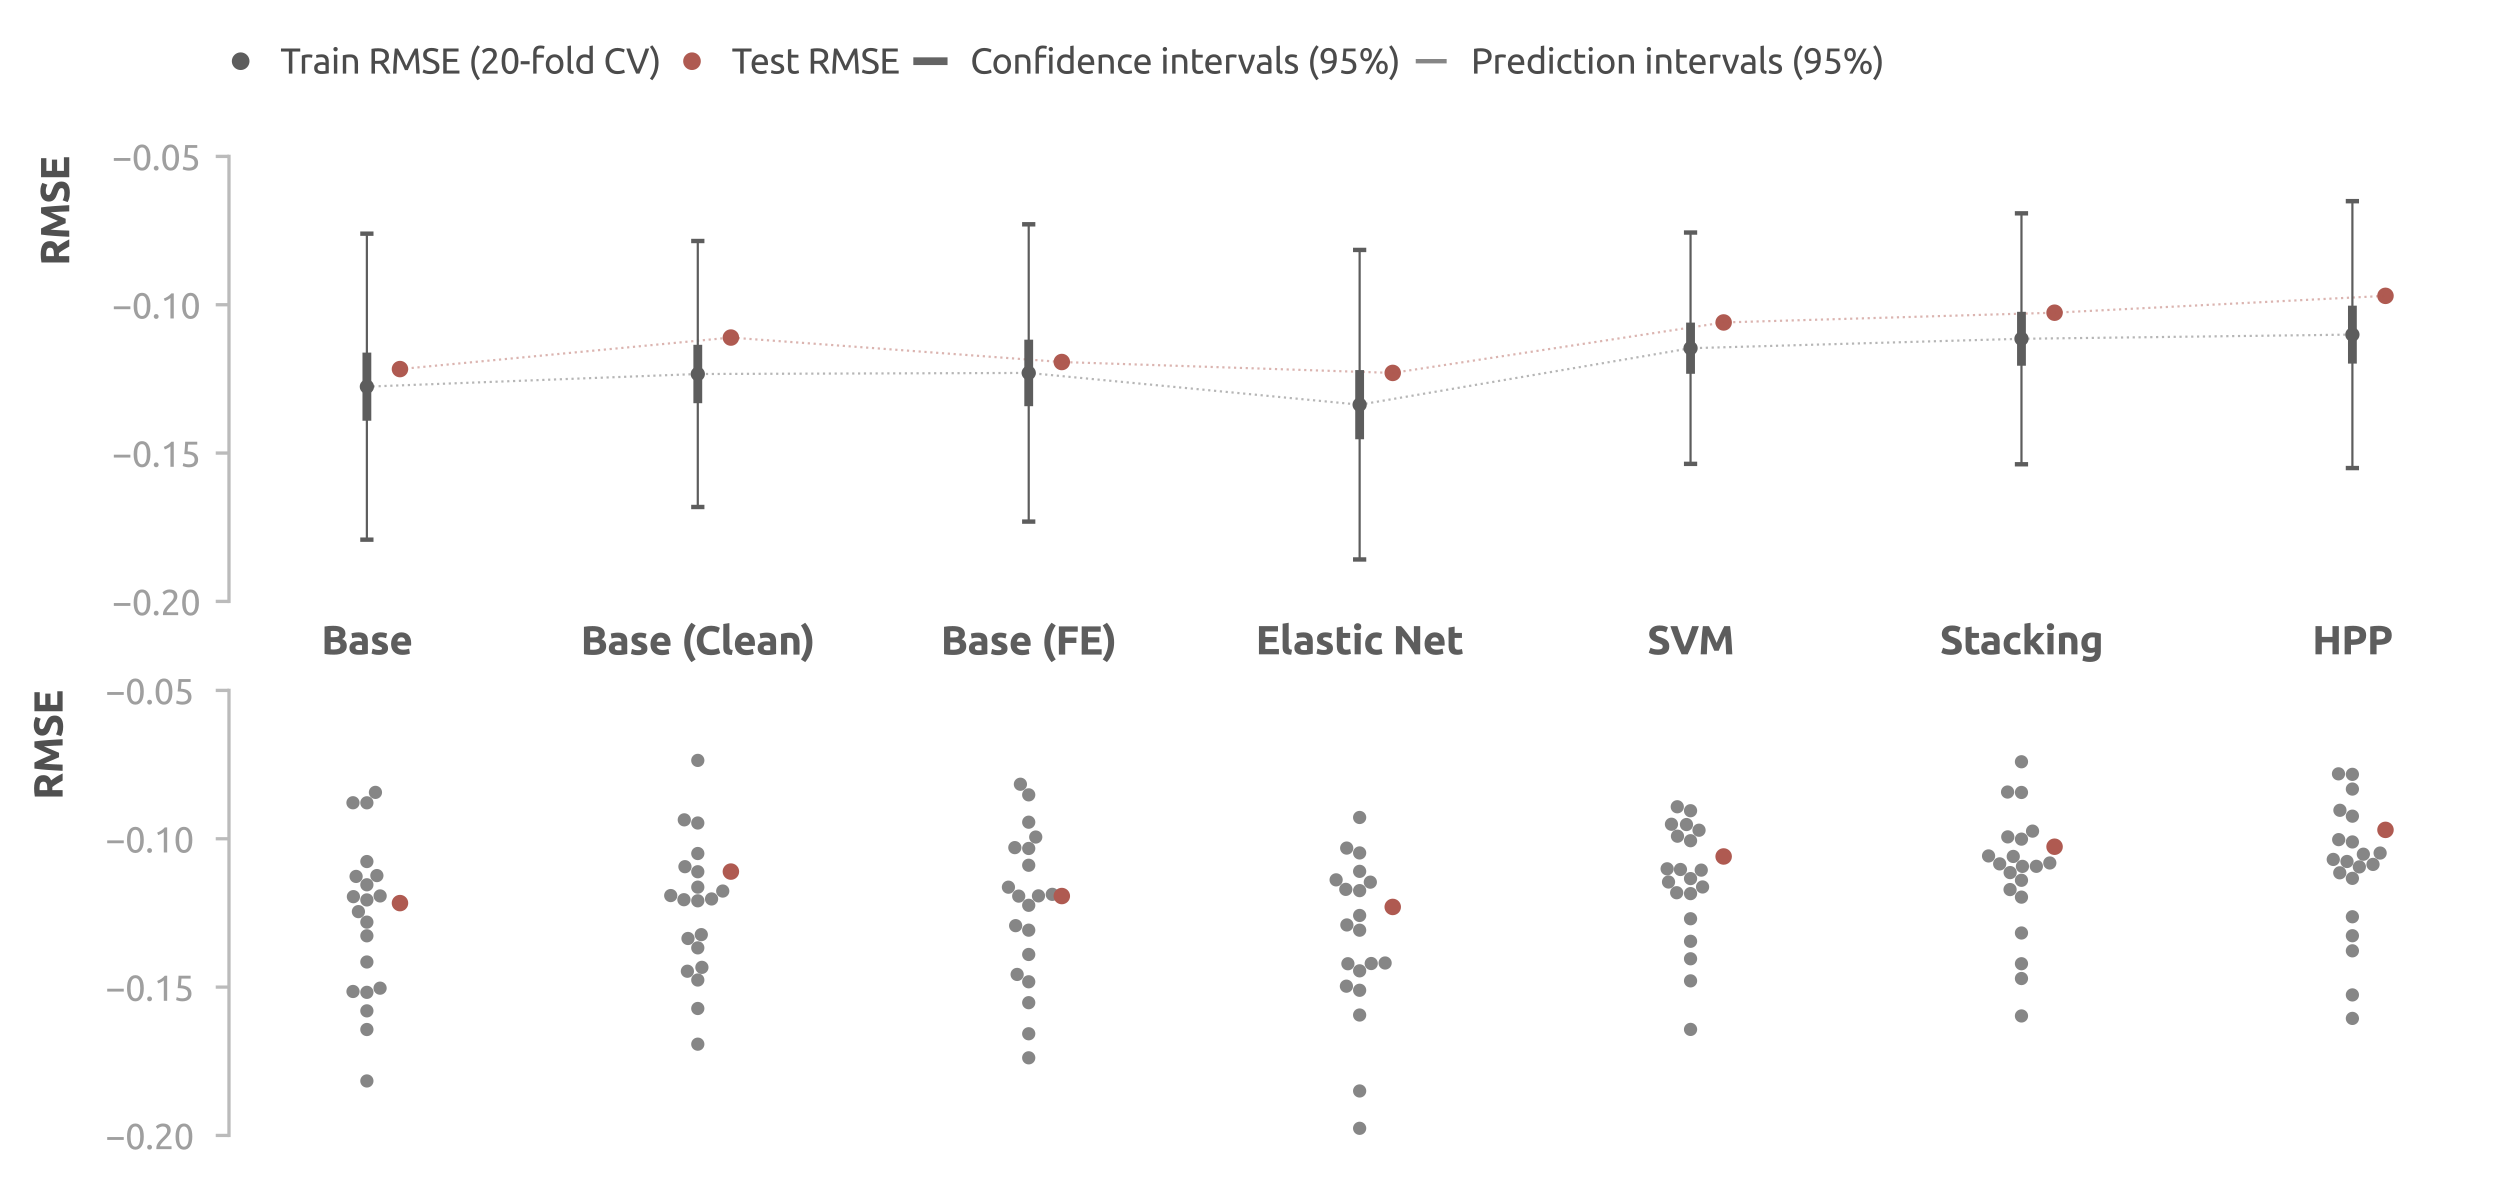<?xml version="1.0" encoding="utf-8" standalone="no"?>
<!DOCTYPE svg PUBLIC "-//W3C//DTD SVG 1.1//EN"
  "http://www.w3.org/Graphics/SVG/1.1/DTD/svg11.dtd">
<svg xmlns:xlink="http://www.w3.org/1999/xlink" width="566.266pt" height="268.967pt" viewBox="0 0 566.266 268.967" xmlns="http://www.w3.org/2000/svg" version="1.1">
 <defs>
  <style type="text/css">*{stroke-linejoin: round; stroke-linecap: butt}</style>
 </defs>
 <g id="figure_1">
  <g id="patch_1">
   <path d="M 0 268.967 
L 566.266 268.967 
L 566.266 0 
L 0 0 
L 0 268.967 
z
" style="fill: none"/>
  </g>
  <g id="axes_1">
   <g id="patch_2">
    <path d="M 56.866 136.224 
L 559.066 136.224 
L 559.066 35.424 
L 56.866 35.424 
L 56.866 136.224 
z
" style="fill: none"/>
   </g>
   <g id="matplotlib.axis_1">
    <g id="xtick_1">
     <g id="text_1">
      <!-- Base -->
      <g style="fill: #5d5d5d" transform="translate(72.777 148.207) scale(0.09 -0.09)">
       <defs>
        <path id="Ubuntu-Bold-42" d="M 1990 -58 
Q 1626 -58 1264 -35 
Q 902 -13 512 70 
L 512 4371 
Q 819 4429 1184 4457 
Q 1549 4486 1862 4486 
Q 2285 4486 2640 4425 
Q 2995 4365 3251 4217 
Q 3507 4070 3651 3830 
Q 3795 3590 3795 3238 
Q 3795 2707 3283 2400 
Q 3706 2240 3859 1965 
Q 4013 1690 4013 1344 
Q 4013 646 3504 294 
Q 2995 -58 1990 -58 
z
M 1485 1933 
L 1485 787 
Q 1594 774 1722 768 
Q 1850 762 2003 762 
Q 2451 762 2726 890 
Q 3002 1018 3002 1363 
Q 3002 1670 2771 1801 
Q 2541 1933 2112 1933 
L 1485 1933 
z
M 1485 2694 
L 1971 2694 
Q 2432 2694 2630 2812 
Q 2829 2931 2829 3194 
Q 2829 3462 2624 3571 
Q 2419 3680 2022 3680 
Q 1894 3680 1747 3677 
Q 1600 3674 1485 3661 
L 1485 2694 
z
" transform="scale(0.016)"/>
        <path id="Ubuntu-Bold-61" d="M 1734 666 
Q 1875 666 2003 672 
Q 2131 678 2208 691 
L 2208 1414 
Q 2150 1427 2035 1440 
Q 1920 1453 1824 1453 
Q 1690 1453 1571 1437 
Q 1453 1421 1363 1376 
Q 1274 1331 1222 1254 
Q 1171 1178 1171 1062 
Q 1171 838 1321 752 
Q 1472 666 1734 666 
z
M 1658 3456 
Q 2080 3456 2361 3360 
Q 2643 3264 2812 3085 
Q 2982 2906 3052 2650 
Q 3123 2394 3123 2080 
L 3123 96 
Q 2918 51 2553 -9 
Q 2189 -70 1670 -70 
Q 1344 -70 1078 -12 
Q 813 45 621 176 
Q 429 307 326 518 
Q 224 730 224 1037 
Q 224 1331 342 1536 
Q 461 1741 659 1862 
Q 858 1984 1114 2038 
Q 1370 2093 1645 2093 
Q 1830 2093 1974 2077 
Q 2118 2061 2208 2035 
L 2208 2125 
Q 2208 2368 2061 2515 
Q 1914 2662 1549 2662 
Q 1306 2662 1069 2627 
Q 832 2592 659 2528 
L 538 3296 
Q 621 3322 745 3350 
Q 870 3379 1017 3401 
Q 1165 3424 1328 3440 
Q 1491 3456 1658 3456 
z
" transform="scale(0.016)"/>
        <path id="Ubuntu-Bold-73" d="M 1414 685 
Q 1677 685 1785 736 
Q 1894 787 1894 934 
Q 1894 1050 1753 1136 
Q 1613 1222 1325 1331 
Q 1101 1414 918 1504 
Q 736 1594 608 1718 
Q 480 1843 409 2016 
Q 339 2189 339 2432 
Q 339 2906 691 3181 
Q 1043 3456 1658 3456 
Q 1965 3456 2246 3401 
Q 2528 3347 2694 3283 
L 2528 2541 
Q 2362 2598 2166 2643 
Q 1971 2688 1728 2688 
Q 1280 2688 1280 2438 
Q 1280 2381 1299 2336 
Q 1318 2291 1376 2249 
Q 1434 2208 1533 2160 
Q 1632 2112 1786 2054 
Q 2099 1939 2304 1827 
Q 2509 1715 2627 1584 
Q 2746 1453 2794 1293 
Q 2842 1133 2842 922 
Q 2842 422 2467 166 
Q 2093 -90 1408 -90 
Q 960 -90 662 -13 
Q 365 64 250 115 
L 410 890 
Q 653 794 909 739 
Q 1165 685 1414 685 
z
" transform="scale(0.016)"/>
        <path id="Ubuntu-Bold-65" d="M 288 1658 
Q 288 2106 425 2442 
Q 563 2778 787 3002 
Q 1011 3226 1302 3341 
Q 1594 3456 1901 3456 
Q 2618 3456 3034 3017 
Q 3450 2579 3450 1728 
Q 3450 1645 3443 1545 
Q 3437 1446 3430 1370 
L 1267 1370 
Q 1299 1075 1542 902 
Q 1786 730 2195 730 
Q 2458 730 2710 778 
Q 2963 826 3123 896 
L 3251 122 
Q 3174 83 3046 44 
Q 2918 6 2761 -22 
Q 2605 -51 2425 -70 
Q 2246 -90 2067 -90 
Q 1613 -90 1277 44 
Q 941 179 720 412 
Q 499 646 393 966 
Q 288 1286 288 1658 
z
M 2528 2022 
Q 2522 2144 2486 2259 
Q 2451 2374 2377 2464 
Q 2304 2554 2192 2611 
Q 2080 2669 1914 2669 
Q 1754 2669 1638 2614 
Q 1523 2560 1446 2470 
Q 1370 2381 1328 2262 
Q 1286 2144 1267 2022 
L 2528 2022 
z
" transform="scale(0.016)"/>
       </defs>
       <use xlink:href="#Ubuntu-Bold-42"/>
       <use xlink:href="#Ubuntu-Bold-61" x="67.2"/>
       <use xlink:href="#Ubuntu-Bold-73" x="122.5"/>
       <use xlink:href="#Ubuntu-Bold-65" x="171"/>
      </g>
     </g>
    </g>
    <g id="xtick_2">
     <g id="text_2">
      <!-- Base (Clean) -->
      <g style="fill: #5d5d5d" transform="translate(131.529 148.27) scale(0.09 -0.09)">
       <defs>
        <path id="Ubuntu-Bold-20" transform="scale(0.016)"/>
        <path id="Ubuntu-Bold-28" d="M 1389 1914 
Q 1389 1158 1625 473 
Q 1862 -211 2246 -755 
L 1581 -1184 
Q 1037 -550 742 237 
Q 448 1024 448 1914 
Q 448 2803 742 3590 
Q 1037 4378 1581 5011 
L 2246 4582 
Q 1862 4038 1625 3353 
Q 1389 2669 1389 1914 
z
" transform="scale(0.016)"/>
        <path id="Ubuntu-Bold-43" d="M 2534 -90 
Q 1453 -90 886 512 
Q 320 1114 320 2221 
Q 320 2771 493 3203 
Q 666 3635 966 3932 
Q 1267 4230 1683 4384 
Q 2099 4538 2586 4538 
Q 2867 4538 3097 4496 
Q 3328 4454 3501 4400 
Q 3674 4346 3789 4288 
Q 3904 4230 3955 4198 
L 3667 3392 
Q 3462 3501 3190 3577 
Q 2918 3654 2573 3654 
Q 2342 3654 2121 3577 
Q 1901 3501 1731 3331 
Q 1562 3162 1459 2893 
Q 1357 2624 1357 2240 
Q 1357 1933 1424 1667 
Q 1491 1402 1641 1210 
Q 1792 1018 2035 906 
Q 2278 794 2624 794 
Q 2842 794 3014 819 
Q 3187 845 3321 880 
Q 3456 915 3558 960 
Q 3661 1005 3744 1043 
L 4019 243 
Q 3808 115 3424 12 
Q 3040 -90 2534 -90 
z
" transform="scale(0.016)"/>
        <path id="Ubuntu-Bold-6c" d="M 1792 -64 
Q 1376 -58 1117 25 
Q 858 109 707 259 
Q 557 410 502 624 
Q 448 838 448 1107 
L 448 4813 
L 1402 4966 
L 1402 1299 
Q 1402 1171 1421 1068 
Q 1440 966 1494 896 
Q 1549 826 1651 781 
Q 1754 736 1926 723 
L 1792 -64 
z
" transform="scale(0.016)"/>
        <path id="Ubuntu-Bold-6e" d="M 448 3251 
Q 691 3322 1075 3382 
Q 1459 3443 1882 3443 
Q 2310 3443 2595 3331 
Q 2880 3219 3046 3014 
Q 3213 2810 3283 2528 
Q 3354 2246 3354 1901 
L 3354 0 
L 2400 0 
L 2400 1786 
Q 2400 2246 2278 2438 
Q 2157 2630 1824 2630 
Q 1722 2630 1606 2620 
Q 1491 2611 1402 2598 
L 1402 0 
L 448 0 
L 448 3251 
z
" transform="scale(0.016)"/>
        <path id="Ubuntu-Bold-29" d="M 890 1914 
Q 890 2669 653 3353 
Q 416 4038 32 4582 
L 698 5011 
Q 1242 4378 1536 3590 
Q 1830 2803 1830 1914 
Q 1830 1024 1536 237 
Q 1242 -550 698 -1184 
L 32 -755 
Q 416 -211 653 473 
Q 890 1158 890 1914 
z
" transform="scale(0.016)"/>
       </defs>
       <use xlink:href="#Ubuntu-Bold-42"/>
       <use xlink:href="#Ubuntu-Bold-61" x="67.2"/>
       <use xlink:href="#Ubuntu-Bold-73" x="122.5"/>
       <use xlink:href="#Ubuntu-Bold-65" x="171"/>
       <use xlink:href="#Ubuntu-Bold-20" x="229.4"/>
       <use xlink:href="#Ubuntu-Bold-28" x="253.4"/>
       <use xlink:href="#Ubuntu-Bold-43" x="287"/>
       <use xlink:href="#Ubuntu-Bold-6c" x="351.8"/>
       <use xlink:href="#Ubuntu-Bold-65" x="383.4"/>
       <use xlink:href="#Ubuntu-Bold-61" x="441.8"/>
       <use xlink:href="#Ubuntu-Bold-6e" x="497.1"/>
       <use xlink:href="#Ubuntu-Bold-29" x="553.875"/>
      </g>
     </g>
    </g>
    <g id="xtick_3">
     <g id="text_3">
      <!-- Base (FE) -->
      <g style="fill: #5d5d5d" transform="translate(213.094 148.27) scale(0.09 -0.09)">
       <defs>
        <path id="Ubuntu-Bold-46" d="M 512 0 
L 512 4435 
L 3482 4435 
L 3482 3597 
L 1510 3597 
L 1510 2669 
L 3264 2669 
L 3264 1830 
L 1510 1830 
L 1510 0 
L 512 0 
z
" transform="scale(0.016)"/>
        <path id="Ubuntu-Bold-45" d="M 512 0 
L 512 4435 
L 3507 4435 
L 3507 3597 
L 1510 3597 
L 1510 2726 
L 3283 2726 
L 3283 1907 
L 1510 1907 
L 1510 838 
L 3654 838 
L 3654 0 
L 512 0 
z
" transform="scale(0.016)"/>
       </defs>
       <use xlink:href="#Ubuntu-Bold-42"/>
       <use xlink:href="#Ubuntu-Bold-61" x="67.2"/>
       <use xlink:href="#Ubuntu-Bold-73" x="122.5"/>
       <use xlink:href="#Ubuntu-Bold-65" x="171"/>
       <use xlink:href="#Ubuntu-Bold-20" x="229.4"/>
       <use xlink:href="#Ubuntu-Bold-28" x="253.4"/>
       <use xlink:href="#Ubuntu-Bold-46" x="289"/>
       <use xlink:href="#Ubuntu-Bold-45" x="346.4"/>
       <use xlink:href="#Ubuntu-Bold-29" x="407"/>
      </g>
     </g>
    </g>
    <g id="xtick_4">
     <g id="text_4">
      <!-- Elastic Net -->
      <g style="fill: #5d5d5d" transform="translate(284.422 148.207) scale(0.09 -0.09)">
       <defs>
        <path id="Ubuntu-Bold-74" d="M 416 4205 
L 1370 4358 
L 1370 3366 
L 2515 3366 
L 2515 2573 
L 1370 2573 
L 1370 1389 
Q 1370 1088 1475 909 
Q 1581 730 1901 730 
Q 2054 730 2217 758 
Q 2381 787 2515 838 
L 2650 96 
Q 2477 26 2265 -25 
Q 2054 -77 1747 -77 
Q 1357 -77 1101 28 
Q 845 134 691 323 
Q 538 512 477 781 
Q 416 1050 416 1376 
L 416 4205 
z
" transform="scale(0.016)"/>
        <path id="Ubuntu-Bold-69" d="M 1402 0 
L 448 0 
L 448 3366 
L 1402 3366 
L 1402 0 
z
M 1491 4339 
Q 1491 4077 1321 3926 
Q 1152 3776 922 3776 
Q 691 3776 521 3926 
Q 352 4077 352 4339 
Q 352 4602 521 4752 
Q 691 4902 922 4902 
Q 1152 4902 1321 4752 
Q 1491 4602 1491 4339 
z
" transform="scale(0.016)"/>
        <path id="Ubuntu-Bold-63" d="M 288 1683 
Q 288 2048 406 2371 
Q 525 2694 749 2934 
Q 973 3174 1293 3315 
Q 1613 3456 2022 3456 
Q 2291 3456 2515 3408 
Q 2739 3360 2950 3270 
L 2752 2509 
Q 2618 2560 2458 2598 
Q 2298 2637 2099 2637 
Q 1677 2637 1469 2374 
Q 1261 2112 1261 1683 
Q 1261 1229 1456 979 
Q 1651 730 2138 730 
Q 2310 730 2508 762 
Q 2707 794 2874 864 
L 3008 83 
Q 2842 13 2592 -38 
Q 2342 -90 2042 -90 
Q 1581 -90 1248 48 
Q 915 186 700 422 
Q 486 659 387 982 
Q 288 1306 288 1683 
z
" transform="scale(0.016)"/>
        <path id="Ubuntu-Bold-4e" d="M 3488 0 
Q 3059 762 2560 1504 
Q 2061 2246 1498 2906 
L 1498 0 
L 512 0 
L 512 4435 
L 1325 4435 
Q 1536 4224 1792 3917 
Q 2048 3610 2313 3261 
Q 2579 2912 2841 2537 
Q 3104 2163 3334 1818 
L 3334 4435 
L 4326 4435 
L 4326 0 
L 3488 0 
z
" transform="scale(0.016)"/>
       </defs>
       <use xlink:href="#Ubuntu-Bold-45"/>
       <use xlink:href="#Ubuntu-Bold-6c" x="60.6"/>
       <use xlink:href="#Ubuntu-Bold-61" x="93.7"/>
       <use xlink:href="#Ubuntu-Bold-73" x="149"/>
       <use xlink:href="#Ubuntu-Bold-74" x="197.5"/>
       <use xlink:href="#Ubuntu-Bold-69" x="241.9"/>
       <use xlink:href="#Ubuntu-Bold-63" x="270.8"/>
       <use xlink:href="#Ubuntu-Bold-20" x="320.8"/>
       <use xlink:href="#Ubuntu-Bold-4e" x="344.8"/>
       <use xlink:href="#Ubuntu-Bold-65" x="420.4"/>
       <use xlink:href="#Ubuntu-Bold-74" x="478.8"/>
      </g>
     </g>
    </g>
    <g id="xtick_5">
     <g id="text_5">
      <!-- SVM -->
      <g style="fill: #5d5d5d" transform="translate(373.106 148.207) scale(0.09 -0.09)">
       <defs>
        <path id="Ubuntu-Bold-53" d="M 1722 762 
Q 1933 762 2070 797 
Q 2208 832 2291 893 
Q 2374 954 2406 1037 
Q 2438 1120 2438 1222 
Q 2438 1440 2233 1584 
Q 2029 1728 1530 1894 
Q 1312 1971 1094 2070 
Q 877 2170 704 2320 
Q 531 2470 422 2684 
Q 314 2899 314 3206 
Q 314 3514 429 3760 
Q 544 4006 755 4179 
Q 966 4352 1267 4445 
Q 1568 4538 1946 4538 
Q 2394 4538 2720 4442 
Q 3046 4346 3258 4230 
L 2970 3443 
Q 2784 3539 2557 3612 
Q 2330 3686 2010 3686 
Q 1651 3686 1494 3587 
Q 1338 3488 1338 3283 
Q 1338 3162 1395 3078 
Q 1453 2995 1558 2928 
Q 1664 2861 1801 2806 
Q 1939 2752 2106 2694 
Q 2451 2566 2707 2441 
Q 2963 2317 3132 2150 
Q 3302 1984 3385 1760 
Q 3469 1536 3469 1216 
Q 3469 595 3033 252 
Q 2598 -90 1722 -90 
Q 1427 -90 1190 -54 
Q 954 -19 771 32 
Q 589 83 457 140 
Q 326 198 237 250 
L 518 1043 
Q 717 934 1008 848 
Q 1299 762 1722 762 
z
" transform="scale(0.016)"/>
        <path id="Ubuntu-Bold-56" d="M 1830 0 
Q 1568 557 1312 1158 
Q 1056 1760 825 2349 
Q 595 2938 400 3475 
Q 205 4013 64 4435 
L 1165 4435 
Q 1293 4051 1443 3606 
Q 1594 3162 1750 2720 
Q 1907 2278 2054 1875 
Q 2202 1472 2330 1178 
Q 2451 1472 2601 1875 
Q 2752 2278 2909 2720 
Q 3066 3162 3216 3606 
Q 3366 4051 3494 4435 
L 4557 4435 
Q 4410 4013 4218 3475 
Q 4026 2938 3795 2349 
Q 3565 1760 3309 1158 
Q 3053 557 2790 0 
L 1830 0 
z
" transform="scale(0.016)"/>
        <path id="Ubuntu-Bold-4d" d="M 1690 4435 
Q 1805 4224 1955 3913 
Q 2106 3603 2269 3241 
Q 2432 2880 2592 2502 
Q 2752 2125 2893 1792 
Q 3034 2125 3194 2502 
Q 3354 2880 3517 3241 
Q 3680 3603 3830 3913 
Q 3981 4224 4096 4435 
L 5005 4435 
Q 5069 3994 5123 3446 
Q 5178 2899 5219 2307 
Q 5261 1715 5296 1120 
Q 5331 525 5357 0 
L 4384 0 
Q 4365 646 4333 1408 
Q 4301 2170 4237 2944 
Q 4122 2675 3981 2348 
Q 3840 2022 3702 1696 
Q 3565 1370 3437 1072 
Q 3309 774 3219 563 
L 2522 563 
Q 2432 774 2304 1072 
Q 2176 1370 2038 1696 
Q 1901 2022 1760 2348 
Q 1619 2675 1504 2944 
Q 1440 2170 1408 1408 
Q 1376 646 1357 0 
L 384 0 
Q 410 525 445 1120 
Q 480 1715 521 2307 
Q 563 2899 617 3446 
Q 672 3994 736 4435 
L 1690 4435 
z
" transform="scale(0.016)"/>
       </defs>
       <use xlink:href="#Ubuntu-Bold-53"/>
       <use xlink:href="#Ubuntu-Bold-56" x="57.2"/>
       <use xlink:href="#Ubuntu-Bold-4d" x="128.4"/>
      </g>
     </g>
    </g>
    <g id="xtick_6">
     <g id="text_6">
      <!-- Stacking -->
      <g style="fill: #5d5d5d" transform="translate(439.38 148.207) scale(0.09 -0.09)">
       <defs>
        <path id="Ubuntu-Bold-6b" d="M 1402 2150 
Q 1542 2304 1692 2470 
Q 1843 2637 1984 2800 
Q 2125 2963 2249 3110 
Q 2374 3258 2464 3366 
L 3597 3366 
Q 3258 2976 2934 2621 
Q 2611 2266 2227 1888 
Q 2419 1715 2624 1475 
Q 2829 1235 3021 979 
Q 3213 723 3373 467 
Q 3533 211 3642 0 
L 2547 0 
Q 2445 166 2313 368 
Q 2182 570 2035 771 
Q 1888 973 1725 1158 
Q 1562 1344 1402 1472 
L 1402 0 
L 448 0 
L 448 4813 
L 1402 4966 
L 1402 2150 
z
" transform="scale(0.016)"/>
        <path id="Ubuntu-Bold-67" d="M 1261 1792 
Q 1261 992 1907 992 
Q 2054 992 2182 1030 
Q 2310 1069 2400 1120 
L 2400 2643 
Q 2330 2656 2234 2665 
Q 2138 2675 2010 2675 
Q 1632 2675 1446 2425 
Q 1261 2176 1261 1792 
z
M 3354 422 
Q 3354 -403 2934 -803 
Q 2515 -1203 1638 -1203 
Q 1331 -1203 1024 -1148 
Q 717 -1094 454 -1005 
L 621 -205 
Q 845 -294 1091 -345 
Q 1338 -397 1651 -397 
Q 2061 -397 2230 -217 
Q 2400 -38 2400 243 
L 2400 365 
Q 2246 294 2083 259 
Q 1920 224 1728 224 
Q 1030 224 659 637 
Q 288 1050 288 1792 
Q 288 2163 403 2467 
Q 518 2771 739 2988 
Q 960 3206 1280 3324 
Q 1600 3443 2003 3443 
Q 2176 3443 2358 3427 
Q 2541 3411 2720 3385 
Q 2899 3360 3062 3325 
Q 3226 3290 3354 3251 
L 3354 422 
z
" transform="scale(0.016)"/>
       </defs>
       <use xlink:href="#Ubuntu-Bold-53"/>
       <use xlink:href="#Ubuntu-Bold-74" x="58.2"/>
       <use xlink:href="#Ubuntu-Bold-61" x="100.6"/>
       <use xlink:href="#Ubuntu-Bold-63" x="155.9"/>
       <use xlink:href="#Ubuntu-Bold-6b" x="205.9"/>
       <use xlink:href="#Ubuntu-Bold-69" x="263.8"/>
       <use xlink:href="#Ubuntu-Bold-6e" x="292.7"/>
       <use xlink:href="#Ubuntu-Bold-67" x="351.6"/>
      </g>
     </g>
    </g>
    <g id="xtick_7">
     <g id="text_7">
      <!-- HPP -->
      <g style="fill: #5d5d5d" transform="translate(523.732 148.207) scale(0.09 -0.09)">
       <defs>
        <path id="Ubuntu-Bold-48" d="M 3187 4435 
L 4186 4435 
L 4186 0 
L 3187 0 
L 3187 1882 
L 1510 1882 
L 1510 0 
L 512 0 
L 512 4435 
L 1510 4435 
L 1510 2739 
L 3187 2739 
L 3187 4435 
z
" transform="scale(0.016)"/>
        <path id="Ubuntu-Bold-50" d="M 1843 4486 
Q 2835 4486 3366 4137 
Q 3898 3789 3898 2995 
Q 3898 2195 3360 1840 
Q 2822 1485 1824 1485 
L 1510 1485 
L 1510 0 
L 512 0 
L 512 4371 
Q 838 4435 1203 4460 
Q 1568 4486 1843 4486 
z
M 1907 3635 
Q 1798 3635 1692 3628 
Q 1587 3622 1510 3616 
L 1510 2336 
L 1824 2336 
Q 2342 2336 2604 2477 
Q 2867 2618 2867 3002 
Q 2867 3187 2800 3308 
Q 2733 3430 2608 3504 
Q 2483 3578 2304 3606 
Q 2125 3635 1907 3635 
z
" transform="scale(0.016)"/>
       </defs>
       <use xlink:href="#Ubuntu-Bold-48"/>
       <use xlink:href="#Ubuntu-Bold-50" x="73.4"/>
       <use xlink:href="#Ubuntu-Bold-50" x="137.8"/>
      </g>
     </g>
    </g>
   </g>
   <g id="matplotlib.axis_2">
    <g id="ytick_1">
     <g id="line2d_1">
      <defs>
       <path id="m96f4b833c4" d="M 0 0 
L -3 0 
" style="stroke: #bbbbbb; stroke-width: 0.75"/>
      </defs>
      <g>
       <use xlink:href="#m96f4b833c4" x="51.866" y="136.224" style="fill: #bbbbbb; stroke: #bbbbbb; stroke-width: 0.75"/>
      </g>
     </g>
     <g id="text_8">
      <!-- −0.20 -->
      <g style="fill: #9f9f9f" transform="translate(25.348 139.327) scale(0.08 -0.08)">
       <defs>
        <path id="Ubuntu-2212" d="M 339 2138 
L 3270 2138 
L 3270 1632 
L 339 1632 
L 339 2138 
z
" transform="scale(0.016)"/>
        <path id="Ubuntu-30" d="M 320 2221 
Q 320 3334 713 3936 
Q 1107 4538 1805 4538 
Q 2502 4538 2896 3936 
Q 3290 3334 3290 2221 
Q 3290 1107 2896 505 
Q 2502 -96 1805 -96 
Q 1107 -96 713 505 
Q 320 1107 320 2221 
z
M 2662 2221 
Q 2662 2586 2620 2912 
Q 2579 3238 2480 3481 
Q 2381 3725 2214 3869 
Q 2048 4013 1805 4013 
Q 1562 4013 1395 3869 
Q 1229 3725 1129 3481 
Q 1030 3238 988 2912 
Q 947 2586 947 2221 
Q 947 1856 988 1529 
Q 1030 1203 1129 960 
Q 1229 717 1395 573 
Q 1562 429 1805 429 
Q 2048 429 2214 573 
Q 2381 717 2480 960 
Q 2579 1203 2620 1529 
Q 2662 1856 2662 2221 
z
" transform="scale(0.016)"/>
        <path id="Ubuntu-2e" d="M 1216 346 
Q 1216 173 1101 45 
Q 986 -83 787 -83 
Q 589 -83 473 45 
Q 358 173 358 346 
Q 358 518 473 646 
Q 589 774 787 774 
Q 986 774 1101 646 
Q 1216 518 1216 346 
z
" transform="scale(0.016)"/>
        <path id="Ubuntu-32" d="M 2989 3302 
Q 2989 3072 2896 2857 
Q 2803 2643 2649 2435 
Q 2496 2227 2304 2025 
Q 2112 1824 1920 1632 
Q 1811 1523 1667 1376 
Q 1523 1229 1395 1069 
Q 1267 909 1180 761 
Q 1094 614 1094 506 
L 3136 506 
L 3136 0 
L 448 0 
Q 442 38 442 76 
Q 442 115 442 147 
Q 442 448 541 707 
Q 640 966 800 1196 
Q 960 1427 1158 1632 
Q 1357 1837 1549 2029 
Q 1709 2182 1853 2332 
Q 1997 2483 2109 2633 
Q 2221 2784 2288 2944 
Q 2355 3104 2355 3283 
Q 2355 3475 2294 3609 
Q 2234 3744 2131 3833 
Q 2029 3923 1891 3964 
Q 1754 4006 1600 4006 
Q 1414 4006 1260 3955 
Q 1107 3904 985 3837 
Q 864 3770 781 3696 
Q 698 3622 653 3584 
L 358 4006 
Q 416 4070 531 4163 
Q 646 4256 806 4339 
Q 966 4422 1164 4480 
Q 1363 4538 1594 4538 
Q 2291 4538 2640 4214 
Q 2989 3891 2989 3302 
z
" transform="scale(0.016)"/>
       </defs>
       <use xlink:href="#Ubuntu-2212"/>
       <use xlink:href="#Ubuntu-30" x="56.4"/>
       <use xlink:href="#Ubuntu-2e" x="112.8"/>
       <use xlink:href="#Ubuntu-32" x="137.4"/>
       <use xlink:href="#Ubuntu-30" x="193.8"/>
      </g>
     </g>
    </g>
    <g id="ytick_2">
     <g id="line2d_2">
      <g>
       <use xlink:href="#m96f4b833c4" x="51.866" y="102.624" style="fill: #bbbbbb; stroke: #bbbbbb; stroke-width: 0.75"/>
      </g>
     </g>
     <g id="text_9">
      <!-- −0.15 -->
      <g style="fill: #9f9f9f" transform="translate(25.348 105.728) scale(0.08 -0.08)">
       <defs>
        <path id="Ubuntu-31" d="M 595 3520 
Q 960 3661 1305 3881 
Q 1651 4102 1939 4435 
L 2362 4435 
L 2362 0 
L 1766 0 
L 1766 3610 
Q 1690 3539 1578 3462 
Q 1466 3386 1334 3315 
Q 1203 3245 1059 3181 
Q 915 3117 781 3072 
L 595 3520 
z
" transform="scale(0.016)"/>
        <path id="Ubuntu-35" d="M 1274 2726 
Q 2240 2688 2691 2304 
Q 3142 1920 3142 1261 
Q 3142 966 3043 716 
Q 2944 467 2742 288 
Q 2541 109 2233 6 
Q 1926 -96 1504 -96 
Q 1338 -96 1165 -70 
Q 992 -45 845 -6 
Q 698 32 582 70 
Q 467 109 416 134 
L 531 653 
Q 640 602 886 518 
Q 1133 435 1491 435 
Q 1779 435 1974 499 
Q 2170 563 2291 672 
Q 2413 781 2467 925 
Q 2522 1069 2522 1229 
Q 2522 1472 2438 1661 
Q 2355 1850 2144 1978 
Q 1933 2106 1581 2173 
Q 1229 2240 691 2240 
Q 730 2554 752 2829 
Q 774 3104 793 3366 
Q 813 3629 825 3888 
Q 838 4147 851 4435 
L 2989 4435 
L 2989 3930 
L 1370 3930 
Q 1363 3834 1350 3670 
Q 1338 3507 1325 3331 
Q 1312 3155 1299 2988 
Q 1286 2822 1274 2726 
z
" transform="scale(0.016)"/>
       </defs>
       <use xlink:href="#Ubuntu-2212"/>
       <use xlink:href="#Ubuntu-30" x="56.4"/>
       <use xlink:href="#Ubuntu-2e" x="112.8"/>
       <use xlink:href="#Ubuntu-31" x="137.4"/>
       <use xlink:href="#Ubuntu-35" x="193.8"/>
      </g>
     </g>
    </g>
    <g id="ytick_3">
     <g id="line2d_3">
      <g>
       <use xlink:href="#m96f4b833c4" x="51.866" y="69.024" style="fill: #bbbbbb; stroke: #bbbbbb; stroke-width: 0.75"/>
      </g>
     </g>
     <g id="text_10">
      <!-- −0.10 -->
      <g style="fill: #9f9f9f" transform="translate(25.348 72.127) scale(0.08 -0.08)">
       <use xlink:href="#Ubuntu-2212"/>
       <use xlink:href="#Ubuntu-30" x="56.4"/>
       <use xlink:href="#Ubuntu-2e" x="112.8"/>
       <use xlink:href="#Ubuntu-31" x="137.4"/>
       <use xlink:href="#Ubuntu-30" x="193.8"/>
      </g>
     </g>
    </g>
    <g id="ytick_4">
     <g id="line2d_4">
      <g>
       <use xlink:href="#m96f4b833c4" x="51.866" y="35.424" style="fill: #bbbbbb; stroke: #bbbbbb; stroke-width: 0.75"/>
      </g>
     </g>
     <g id="text_11">
      <!-- −0.05 -->
      <g style="fill: #9f9f9f" transform="translate(25.348 38.528) scale(0.08 -0.08)">
       <use xlink:href="#Ubuntu-2212"/>
       <use xlink:href="#Ubuntu-30" x="56.4"/>
       <use xlink:href="#Ubuntu-2e" x="112.8"/>
       <use xlink:href="#Ubuntu-30" x="137.4"/>
       <use xlink:href="#Ubuntu-35" x="193.8"/>
      </g>
     </g>
    </g>
    <g id="text_12">
     <!-- RMSE -->
     <g style="fill: #505050" transform="translate(15.683 60.192) rotate(-90) scale(0.09 -0.09)">
      <defs>
       <path id="Ubuntu-Bold-52" d="M 1811 4486 
Q 2810 4486 3341 4131 
Q 3872 3776 3872 3027 
Q 3872 2560 3657 2269 
Q 3443 1978 3040 1811 
Q 3174 1645 3321 1430 
Q 3469 1216 3613 982 
Q 3757 749 3891 496 
Q 4026 243 4141 0 
L 3021 0 
Q 2899 218 2774 442 
Q 2650 666 2518 877 
Q 2387 1088 2259 1277 
Q 2131 1466 2003 1619 
L 1510 1619 
L 1510 0 
L 512 0 
L 512 4371 
Q 838 4435 1187 4460 
Q 1536 4486 1811 4486 
z
M 1869 3635 
Q 1760 3635 1673 3628 
Q 1587 3622 1510 3616 
L 1510 2413 
L 1792 2413 
Q 2355 2413 2598 2553 
Q 2842 2694 2842 3034 
Q 2842 3360 2595 3497 
Q 2349 3635 1869 3635 
z
" transform="scale(0.016)"/>
      </defs>
      <use xlink:href="#Ubuntu-Bold-52"/>
      <use xlink:href="#Ubuntu-Bold-4d" x="66.7"/>
      <use xlink:href="#Ubuntu-Bold-53" x="156.4"/>
      <use xlink:href="#Ubuntu-Bold-45" x="214.6"/>
     </g>
    </g>
   </g>
   <g id="PathCollection_1">
    <defs>
     <path id="m12dc7c4b9a" d="M 0 1.118 
C 0.297 1.118 0.581 1 0.791 0.791 
C 1 0.581 1.118 0.297 1.118 0 
C 1.118 -0.297 1 -0.581 0.791 -0.791 
C 0.581 -1 0.297 -1.118 0 -1.118 
C -0.297 -1.118 -0.581 -1 -0.791 -0.791 
C -1 -0.581 -1.118 -0.297 -1.118 0 
C -1.118 0.297 -1 0.581 -0.791 0.791 
C -0.581 1 -0.297 1.118 0 1.118 
z
" style="stroke: #5d5d5d"/>
    </defs>
    <g clip-path="url(#p313de745f2)">
     <use xlink:href="#m12dc7c4b9a" x="83.1" y="87.581" style="fill: #5d5d5d; stroke: #5d5d5d"/>
     <use xlink:href="#m12dc7c4b9a" x="158.055" y="84.715" style="fill: #5d5d5d; stroke: #5d5d5d"/>
     <use xlink:href="#m12dc7c4b9a" x="233.011" y="84.473" style="fill: #5d5d5d; stroke: #5d5d5d"/>
     <use xlink:href="#m12dc7c4b9a" x="307.966" y="91.664" style="fill: #5d5d5d; stroke: #5d5d5d"/>
     <use xlink:href="#m12dc7c4b9a" x="382.921" y="78.873" style="fill: #5d5d5d; stroke: #5d5d5d"/>
     <use xlink:href="#m12dc7c4b9a" x="457.876" y="76.736" style="fill: #5d5d5d; stroke: #5d5d5d"/>
     <use xlink:href="#m12dc7c4b9a" x="532.832" y="75.791" style="fill: #5d5d5d; stroke: #5d5d5d"/>
    </g>
   </g>
   <g id="PathCollection_2">
    <defs>
     <path id="C0_0_758cddb7c3" d="M 0 1.871 
C 0.496 1.871 0.972 1.674 1.323 1.323 
C 1.674 0.972 1.871 0.496 1.871 -0 
C 1.871 -0.496 1.674 -0.972 1.323 -1.323 
C 0.972 -1.674 0.496 -1.871 0 -1.871 
C -0.496 -1.871 -0.972 -1.674 -1.323 -1.323 
C -1.674 -0.972 -1.871 -0.496 -1.871 0 
C -1.871 0.496 -1.674 0.972 -1.323 1.323 
C -0.972 1.674 -0.496 1.871 0 1.871 
z
"/>
    </defs>
    <g clip-path="url(#p313de745f2)">
     <use xlink:href="#C0_0_758cddb7c3" x="90.596" y="83.6" style="fill: #af5a51"/>
    </g>
    <g clip-path="url(#p313de745f2)">
     <use xlink:href="#C0_0_758cddb7c3" x="165.551" y="76.46" style="fill: #af5a51"/>
    </g>
    <g clip-path="url(#p313de745f2)">
     <use xlink:href="#C0_0_758cddb7c3" x="240.506" y="81.999" style="fill: #af5a51"/>
    </g>
    <g clip-path="url(#p313de745f2)">
     <use xlink:href="#C0_0_758cddb7c3" x="315.461" y="84.468" style="fill: #af5a51"/>
    </g>
    <g clip-path="url(#p313de745f2)">
     <use xlink:href="#C0_0_758cddb7c3" x="390.417" y="73.037" style="fill: #af5a51"/>
    </g>
    <g clip-path="url(#p313de745f2)">
     <use xlink:href="#C0_0_758cddb7c3" x="465.372" y="70.828" style="fill: #af5a51"/>
    </g>
    <g clip-path="url(#p313de745f2)">
     <use xlink:href="#C0_0_758cddb7c3" x="540.327" y="67.012" style="fill: #af5a51"/>
    </g>
   </g>
   <g id="line2d_5">
    <path d="M 83.1 87.581 
L 158.055 84.715 
L 233.011 84.473 
L 307.966 91.664 
L 382.921 78.873 
L 457.876 76.736 
L 532.832 75.791 
" clip-path="url(#p313de745f2)" style="fill: none; stroke-dasharray: 0.5,0.825; stroke-dashoffset: 0; stroke: #5d5d5d; stroke-opacity: 0.45; stroke-width: 0.5"/>
   </g>
   <g id="line2d_6">
    <path d="M 90.596 83.6 
L 165.551 76.46 
L 240.506 81.999 
L 315.461 84.468 
L 390.417 73.037 
L 465.372 70.828 
L 540.327 67.012 
" clip-path="url(#p313de745f2)" style="fill: none; stroke-dasharray: 0.5,0.825; stroke-dashoffset: 0; stroke: #af5a51; stroke-opacity: 0.45; stroke-width: 0.5"/>
   </g>
   <g id="LineCollection_1">
    <path d="M 83.1 122.236 
L 83.1 52.925 
" clip-path="url(#p313de745f2)" style="fill: none; stroke: #5d5d5d; stroke-width: 0.5"/>
    <path d="M 158.055 114.837 
L 158.055 54.593 
" clip-path="url(#p313de745f2)" style="fill: none; stroke: #5d5d5d; stroke-width: 0.5"/>
    <path d="M 233.011 118.141 
L 233.011 50.805 
" clip-path="url(#p313de745f2)" style="fill: none; stroke: #5d5d5d; stroke-width: 0.5"/>
    <path d="M 307.966 126.718 
L 307.966 56.611 
" clip-path="url(#p313de745f2)" style="fill: none; stroke: #5d5d5d; stroke-width: 0.5"/>
    <path d="M 382.921 105.071 
L 382.921 52.676 
" clip-path="url(#p313de745f2)" style="fill: none; stroke: #5d5d5d; stroke-width: 0.5"/>
    <path d="M 457.876 105.154 
L 457.876 48.317 
" clip-path="url(#p313de745f2)" style="fill: none; stroke: #5d5d5d; stroke-width: 0.5"/>
    <path d="M 532.832 106.017 
L 532.832 45.564 
" clip-path="url(#p313de745f2)" style="fill: none; stroke: #5d5d5d; stroke-width: 0.5"/>
   </g>
   <g id="line2d_7">
    <defs>
     <path id="mbd858a0422" d="M 1.5 0 
L -1.5 -0 
" style="stroke: #5d5d5d"/>
    </defs>
    <g clip-path="url(#p313de745f2)">
     <use xlink:href="#mbd858a0422" x="83.1" y="122.236" style="fill: #5d5d5d; stroke: #5d5d5d"/>
     <use xlink:href="#mbd858a0422" x="158.055" y="114.837" style="fill: #5d5d5d; stroke: #5d5d5d"/>
     <use xlink:href="#mbd858a0422" x="233.011" y="118.141" style="fill: #5d5d5d; stroke: #5d5d5d"/>
     <use xlink:href="#mbd858a0422" x="307.966" y="126.718" style="fill: #5d5d5d; stroke: #5d5d5d"/>
     <use xlink:href="#mbd858a0422" x="382.921" y="105.071" style="fill: #5d5d5d; stroke: #5d5d5d"/>
     <use xlink:href="#mbd858a0422" x="457.876" y="105.154" style="fill: #5d5d5d; stroke: #5d5d5d"/>
     <use xlink:href="#mbd858a0422" x="532.832" y="106.017" style="fill: #5d5d5d; stroke: #5d5d5d"/>
    </g>
   </g>
   <g id="line2d_8">
    <g clip-path="url(#p313de745f2)">
     <use xlink:href="#mbd858a0422" x="83.1" y="52.925" style="fill: #5d5d5d; stroke: #5d5d5d"/>
     <use xlink:href="#mbd858a0422" x="158.055" y="54.593" style="fill: #5d5d5d; stroke: #5d5d5d"/>
     <use xlink:href="#mbd858a0422" x="233.011" y="50.805" style="fill: #5d5d5d; stroke: #5d5d5d"/>
     <use xlink:href="#mbd858a0422" x="307.966" y="56.611" style="fill: #5d5d5d; stroke: #5d5d5d"/>
     <use xlink:href="#mbd858a0422" x="382.921" y="52.676" style="fill: #5d5d5d; stroke: #5d5d5d"/>
     <use xlink:href="#mbd858a0422" x="457.876" y="48.317" style="fill: #5d5d5d; stroke: #5d5d5d"/>
     <use xlink:href="#mbd858a0422" x="532.832" y="45.564" style="fill: #5d5d5d; stroke: #5d5d5d"/>
    </g>
   </g>
   <g id="LineCollection_2">
    <path d="M 83.1 95.296 
L 83.1 79.866 
" clip-path="url(#p313de745f2)" style="fill: none; stroke: #5d5d5d; stroke-width: 2"/>
    <path d="M 158.055 91.326 
L 158.055 78.104 
" clip-path="url(#p313de745f2)" style="fill: none; stroke: #5d5d5d; stroke-width: 2"/>
    <path d="M 233.011 92.002 
L 233.011 76.944 
" clip-path="url(#p313de745f2)" style="fill: none; stroke: #5d5d5d; stroke-width: 2"/>
    <path d="M 307.966 99.502 
L 307.966 83.826 
" clip-path="url(#p313de745f2)" style="fill: none; stroke: #5d5d5d; stroke-width: 2"/>
    <path d="M 382.921 84.668 
L 382.921 73.078 
" clip-path="url(#p313de745f2)" style="fill: none; stroke: #5d5d5d; stroke-width: 2"/>
    <path d="M 457.876 82.84 
L 457.876 70.631 
" clip-path="url(#p313de745f2)" style="fill: none; stroke: #5d5d5d; stroke-width: 2"/>
    <path d="M 532.832 82.351 
L 532.832 69.23 
" clip-path="url(#p313de745f2)" style="fill: none; stroke: #5d5d5d; stroke-width: 2"/>
   </g>
   <g id="line2d_9"/>
   <g id="line2d_10"/>
   <g id="patch_3">
    <path d="M 51.866 136.224 
L 51.866 35.424 
" style="fill: none; stroke: #bbbbbb; stroke-width: 0.75; stroke-linejoin: miter; stroke-linecap: square"/>
   </g>
   <g id="legend_1">
    <g id="line2d_11">
     <defs>
      <path id="m04ccb14a94" d="M 0 1.5 
C 0.398 1.5 0.779 1.342 1.061 1.061 
C 1.342 0.779 1.5 0.398 1.5 0 
C 1.5 -0.398 1.342 -0.779 1.061 -1.061 
C 0.779 -1.342 0.398 -1.5 0 -1.5 
C -0.398 -1.5 -0.779 -1.342 -1.061 -1.061 
C -1.342 -0.779 -1.5 -0.398 -1.5 0 
C -1.5 0.398 -1.342 0.779 -1.061 1.061 
C -0.779 1.342 -0.398 1.5 0 1.5 
z
" style="stroke: #5d5d5d"/>
     </defs>
     <g>
      <use xlink:href="#m04ccb14a94" x="54.511" y="13.864" style="fill: #5d5d5d; stroke: #5d5d5d"/>
     </g>
    </g>
    <g id="text_13">
     <!-- Train RMSE (20-fold CV) -->
     <g style="fill: #4b4b4b" transform="translate(63.511 16.664) scale(0.08 -0.08)">
      <defs>
       <path id="Ubuntu-54" d="M 3514 4435 
L 3514 3898 
L 2118 3898 
L 2118 0 
L 1498 0 
L 1498 3898 
L 102 3898 
L 102 4435 
L 3514 4435 
z
" transform="scale(0.016)"/>
       <path id="Ubuntu-72" d="M 1741 3398 
Q 1818 3398 1917 3388 
Q 2016 3379 2112 3363 
Q 2208 3347 2288 3331 
Q 2368 3315 2406 3302 
L 2304 2784 
Q 2234 2810 2070 2845 
Q 1907 2880 1651 2880 
Q 1485 2880 1321 2845 
Q 1158 2810 1107 2797 
L 1107 0 
L 512 0 
L 512 3187 
Q 723 3264 1036 3331 
Q 1350 3398 1741 3398 
z
" transform="scale(0.016)"/>
       <path id="Ubuntu-61" d="M 1638 429 
Q 1850 429 2013 438 
Q 2176 448 2285 474 
L 2285 1466 
Q 2221 1498 2077 1520 
Q 1933 1542 1728 1542 
Q 1594 1542 1443 1523 
Q 1293 1504 1168 1443 
Q 1043 1382 960 1276 
Q 877 1171 877 998 
Q 877 678 1081 553 
Q 1286 429 1638 429 
z
M 1587 3411 
Q 1946 3411 2192 3318 
Q 2438 3226 2588 3056 
Q 2739 2886 2803 2652 
Q 2867 2419 2867 2138 
L 2867 58 
Q 2790 45 2652 22 
Q 2515 0 2342 -19 
Q 2170 -38 1968 -54 
Q 1766 -70 1568 -70 
Q 1286 -70 1049 -12 
Q 813 45 640 169 
Q 467 294 371 499 
Q 275 704 275 992 
Q 275 1267 387 1465 
Q 499 1664 691 1785 
Q 883 1907 1139 1964 
Q 1395 2022 1677 2022 
Q 1766 2022 1862 2012 
Q 1958 2003 2044 1987 
Q 2131 1971 2195 1958 
Q 2259 1946 2285 1939 
L 2285 2106 
Q 2285 2253 2253 2397 
Q 2221 2541 2137 2653 
Q 2054 2765 1910 2832 
Q 1766 2899 1536 2899 
Q 1242 2899 1021 2857 
Q 800 2816 691 2771 
L 621 3264 
Q 736 3315 1005 3363 
Q 1274 3411 1587 3411 
z
" transform="scale(0.016)"/>
       <path id="Ubuntu-69" d="M 1107 0 
L 512 0 
L 512 3328 
L 1107 3328 
L 1107 0 
z
M 806 3930 
Q 646 3930 534 4035 
Q 422 4141 422 4320 
Q 422 4499 534 4604 
Q 646 4710 806 4710 
Q 966 4710 1078 4604 
Q 1190 4499 1190 4320 
Q 1190 4141 1078 4035 
Q 966 3930 806 3930 
z
" transform="scale(0.016)"/>
       <path id="Ubuntu-6e" d="M 512 3232 
Q 717 3283 1056 3340 
Q 1395 3398 1837 3398 
Q 2234 3398 2496 3286 
Q 2758 3174 2915 2972 
Q 3072 2771 3136 2489 
Q 3200 2208 3200 1869 
L 3200 0 
L 2605 0 
L 2605 1741 
Q 2605 2048 2563 2265 
Q 2522 2483 2426 2617 
Q 2330 2752 2170 2813 
Q 2010 2874 1773 2874 
Q 1677 2874 1574 2867 
Q 1472 2861 1379 2851 
Q 1286 2842 1212 2829 
Q 1139 2816 1107 2810 
L 1107 0 
L 512 0 
L 512 3232 
z
" transform="scale(0.016)"/>
       <path id="Ubuntu-20" transform="scale(0.016)"/>
       <path id="Ubuntu-52" d="M 2720 1856 
Q 2822 1728 2979 1520 
Q 3136 1312 3302 1059 
Q 3469 806 3632 531 
Q 3795 256 3910 0 
L 3232 0 
Q 3104 243 2953 492 
Q 2803 742 2649 969 
Q 2496 1197 2345 1395 
Q 2195 1594 2074 1741 
Q 1990 1734 1904 1734 
Q 1818 1734 1728 1734 
L 1171 1734 
L 1171 0 
L 550 0 
L 550 4371 
Q 813 4435 1136 4457 
Q 1459 4480 1728 4480 
Q 2662 4480 3152 4128 
Q 3642 3776 3642 3078 
Q 3642 2637 3408 2323 
Q 3174 2010 2720 1856 
z
M 1779 3936 
Q 1382 3936 1171 3917 
L 1171 2246 
L 1613 2246 
Q 1933 2246 2189 2278 
Q 2445 2310 2621 2400 
Q 2797 2490 2893 2653 
Q 2989 2816 2989 3085 
Q 2989 3334 2893 3500 
Q 2797 3667 2633 3763 
Q 2470 3859 2249 3897 
Q 2029 3936 1779 3936 
z
" transform="scale(0.016)"/>
       <path id="Ubuntu-4d" d="M 2541 614 
Q 2477 768 2371 1005 
Q 2266 1242 2144 1517 
Q 2022 1792 1884 2083 
Q 1747 2374 1625 2633 
Q 1504 2893 1398 3097 
Q 1293 3302 1229 3411 
Q 1158 2656 1113 1776 
Q 1069 896 1037 0 
L 429 0 
Q 454 576 486 1161 
Q 518 1747 560 2313 
Q 602 2880 650 3417 
Q 698 3955 755 4435 
L 1299 4435 
Q 1472 4154 1670 3770 
Q 1869 3386 2067 2966 
Q 2266 2547 2451 2128 
Q 2637 1709 2790 1363 
Q 2944 1709 3129 2128 
Q 3315 2547 3513 2966 
Q 3712 3386 3910 3770 
Q 4109 4154 4282 4435 
L 4826 4435 
Q 5043 2291 5152 0 
L 4544 0 
Q 4512 896 4467 1776 
Q 4422 2656 4352 3411 
Q 4288 3302 4182 3097 
Q 4077 2893 3955 2633 
Q 3834 2374 3696 2083 
Q 3558 1792 3436 1517 
Q 3315 1242 3209 1005 
Q 3104 768 3040 614 
L 2541 614 
z
" transform="scale(0.016)"/>
       <path id="Ubuntu-53" d="M 1581 442 
Q 2554 442 2554 1107 
Q 2554 1312 2467 1456 
Q 2381 1600 2233 1705 
Q 2086 1811 1897 1888 
Q 1709 1965 1498 2042 
Q 1254 2125 1036 2230 
Q 819 2336 659 2480 
Q 499 2624 406 2822 
Q 314 3021 314 3302 
Q 314 3885 710 4211 
Q 1107 4538 1805 4538 
Q 2208 4538 2537 4451 
Q 2867 4365 3021 4262 
L 2822 3757 
Q 2688 3840 2422 3920 
Q 2157 4000 1805 4000 
Q 1626 4000 1472 3961 
Q 1318 3923 1203 3846 
Q 1088 3770 1021 3651 
Q 954 3533 954 3373 
Q 954 3194 1024 3072 
Q 1094 2950 1222 2857 
Q 1350 2765 1520 2688 
Q 1690 2611 1894 2534 
Q 2182 2419 2422 2304 
Q 2662 2189 2838 2029 
Q 3014 1869 3110 1648 
Q 3206 1427 3206 1114 
Q 3206 531 2780 217 
Q 2355 -96 1581 -96 
Q 1318 -96 1097 -61 
Q 877 -26 704 22 
Q 531 70 406 124 
Q 282 179 211 218 
L 397 730 
Q 544 646 845 544 
Q 1146 442 1581 442 
z
" transform="scale(0.016)"/>
       <path id="Ubuntu-45" d="M 550 0 
L 550 4435 
L 3258 4435 
L 3258 3904 
L 1171 3904 
L 1171 2586 
L 3027 2586 
L 3027 2067 
L 1171 2067 
L 1171 531 
L 3418 531 
L 3418 0 
L 550 0 
z
" transform="scale(0.016)"/>
       <path id="Ubuntu-28" d="M 1094 1914 
Q 1094 1094 1331 396 
Q 1568 -301 2029 -896 
L 1606 -1184 
Q 1107 -576 803 214 
Q 499 1005 499 1914 
Q 499 2822 803 3612 
Q 1107 4403 1606 5011 
L 2029 4723 
Q 1568 4128 1331 3430 
Q 1094 2733 1094 1914 
z
" transform="scale(0.016)"/>
       <path id="Ubuntu-2d" d="M 166 2195 
L 1747 2195 
L 1747 1638 
L 166 1638 
L 166 2195 
z
" transform="scale(0.016)"/>
       <path id="Ubuntu-66" d="M 1811 4966 
Q 2074 4966 2262 4928 
Q 2451 4890 2528 4858 
L 2419 4346 
Q 2342 4384 2201 4419 
Q 2061 4454 1856 4454 
Q 1440 4454 1273 4227 
Q 1107 4000 1107 3616 
L 1107 3328 
L 2387 3328 
L 2387 2829 
L 1107 2829 
L 1107 0 
L 512 0 
L 512 3629 
Q 512 4269 825 4617 
Q 1139 4966 1811 4966 
z
" transform="scale(0.016)"/>
       <path id="Ubuntu-6f" d="M 3450 1664 
Q 3450 1267 3334 947 
Q 3219 627 3011 396 
Q 2803 166 2515 41 
Q 2227 -83 1888 -83 
Q 1549 -83 1261 41 
Q 973 166 765 396 
Q 557 627 441 947 
Q 326 1267 326 1664 
Q 326 2054 441 2377 
Q 557 2701 765 2931 
Q 973 3162 1261 3286 
Q 1549 3411 1888 3411 
Q 2227 3411 2515 3286 
Q 2803 3162 3011 2931 
Q 3219 2701 3334 2377 
Q 3450 2054 3450 1664 
z
M 2829 1664 
Q 2829 2227 2576 2556 
Q 2323 2886 1888 2886 
Q 1453 2886 1200 2556 
Q 947 2227 947 1664 
Q 947 1101 1200 771 
Q 1453 442 1888 442 
Q 2323 442 2576 771 
Q 2829 1101 2829 1664 
z
" transform="scale(0.016)"/>
       <path id="Ubuntu-6c" d="M 1510 -64 
Q 960 -51 729 173 
Q 499 397 499 870 
L 499 4864 
L 1094 4966 
L 1094 966 
Q 1094 819 1120 723 
Q 1146 627 1203 569 
Q 1261 512 1357 483 
Q 1453 454 1594 435 
L 1510 -64 
z
" transform="scale(0.016)"/>
       <path id="Ubuntu-64" d="M 2662 2624 
Q 2554 2714 2349 2797 
Q 2144 2880 1901 2880 
Q 1645 2880 1462 2787 
Q 1280 2694 1165 2531 
Q 1050 2368 998 2144 
Q 947 1920 947 1664 
Q 947 1082 1235 765 
Q 1523 448 2003 448 
Q 2246 448 2409 470 
Q 2573 493 2662 518 
L 2662 2624 
z
M 2662 4864 
L 3258 4966 
L 3258 96 
Q 3053 38 2733 -19 
Q 2413 -77 1997 -77 
Q 1613 -77 1305 44 
Q 998 166 780 390 
Q 563 614 444 937 
Q 326 1261 326 1664 
Q 326 2048 425 2368 
Q 525 2688 717 2918 
Q 909 3149 1187 3277 
Q 1466 3405 1824 3405 
Q 2112 3405 2333 3328 
Q 2554 3251 2662 3181 
L 2662 4864 
z
" transform="scale(0.016)"/>
       <path id="Ubuntu-43" d="M 2458 -96 
Q 1990 -96 1606 57 
Q 1222 211 947 505 
Q 672 800 521 1232 
Q 371 1664 371 2221 
Q 371 2778 540 3210 
Q 710 3642 998 3936 
Q 1286 4230 1670 4384 
Q 2054 4538 2490 4538 
Q 2765 4538 2985 4499 
Q 3206 4461 3369 4409 
Q 3533 4358 3635 4307 
Q 3738 4256 3776 4230 
L 3597 3718 
Q 3539 3757 3430 3801 
Q 3322 3846 3184 3891 
Q 3046 3936 2883 3965 
Q 2720 3994 2554 3994 
Q 2202 3994 1920 3872 
Q 1638 3750 1440 3520 
Q 1242 3290 1136 2960 
Q 1030 2630 1030 2221 
Q 1030 1824 1123 1497 
Q 1216 1171 1401 937 
Q 1587 704 1865 576 
Q 2144 448 2515 448 
Q 2944 448 3225 537 
Q 3507 627 3648 698 
L 3808 186 
Q 3763 154 3648 106 
Q 3533 58 3360 13 
Q 3187 -32 2956 -64 
Q 2726 -96 2458 -96 
z
" transform="scale(0.016)"/>
       <path id="Ubuntu-56" d="M 4134 4435 
Q 3891 3731 3670 3132 
Q 3450 2534 3238 1996 
Q 3027 1459 2819 969 
Q 2611 480 2394 0 
L 1811 0 
Q 1594 480 1386 969 
Q 1178 1459 963 1996 
Q 749 2534 525 3132 
Q 301 3731 64 4435 
L 749 4435 
Q 1094 3424 1427 2489 
Q 1760 1555 2112 736 
Q 2464 1549 2797 2486 
Q 3130 3424 3469 4435 
L 4134 4435 
z
" transform="scale(0.016)"/>
       <path id="Ubuntu-29" d="M 979 1914 
Q 979 2733 742 3430 
Q 506 4128 45 4723 
L 467 5011 
Q 966 4403 1270 3612 
Q 1574 2822 1574 1914 
Q 1574 1005 1270 214 
Q 966 -576 467 -1184 
L 45 -896 
Q 506 -301 742 396 
Q 979 1094 979 1914 
z
" transform="scale(0.016)"/>
      </defs>
      <use xlink:href="#Ubuntu-54"/>
      <use xlink:href="#Ubuntu-72" x="52.5"/>
      <use xlink:href="#Ubuntu-61" x="91.1"/>
      <use xlink:href="#Ubuntu-69" x="143.3"/>
      <use xlink:href="#Ubuntu-6e" x="168.6"/>
      <use xlink:href="#Ubuntu-20" x="226"/>
      <use xlink:href="#Ubuntu-52" x="249.1"/>
      <use xlink:href="#Ubuntu-4d" x="312"/>
      <use xlink:href="#Ubuntu-53" x="399.1"/>
      <use xlink:href="#Ubuntu-45" x="452.3"/>
      <use xlink:href="#Ubuntu-20" x="509.4"/>
      <use xlink:href="#Ubuntu-28" x="532.5"/>
      <use xlink:href="#Ubuntu-32" x="564.9"/>
      <use xlink:href="#Ubuntu-30" x="621.3"/>
      <use xlink:href="#Ubuntu-2d" x="677.7"/>
      <use xlink:href="#Ubuntu-66" x="707.6"/>
      <use xlink:href="#Ubuntu-6f" x="746.2"/>
      <use xlink:href="#Ubuntu-6c" x="805.2"/>
      <use xlink:href="#Ubuntu-64" x="832.5"/>
      <use xlink:href="#Ubuntu-20" x="891.4"/>
      <use xlink:href="#Ubuntu-43" x="914.5"/>
      <use xlink:href="#Ubuntu-56" x="978.25"/>
      <use xlink:href="#Ubuntu-29" x="1045.475"/>
     </g>
    </g>
    <g id="line2d_12">
     <defs>
      <path id="m4714757341" d="M 0 1.5 
C 0.398 1.5 0.779 1.342 1.061 1.061 
C 1.342 0.779 1.5 0.398 1.5 0 
C 1.5 -0.398 1.342 -0.779 1.061 -1.061 
C 0.779 -1.342 0.398 -1.5 0 -1.5 
C -0.398 -1.5 -0.779 -1.342 -1.061 -1.061 
C -1.342 -0.779 -1.5 -0.398 -1.5 0 
C -1.5 0.398 -1.342 0.779 -1.061 1.061 
C -0.779 1.342 -0.398 1.5 0 1.5 
z
" style="stroke: #af5a51"/>
     </defs>
     <g>
      <use xlink:href="#m4714757341" x="156.741" y="13.864" style="fill: #af5a51; stroke: #af5a51"/>
     </g>
    </g>
    <g id="text_14">
     <!-- Test RMSE -->
     <g style="fill: #4b4b4b" transform="translate(165.741 16.664) scale(0.08 -0.08)">
      <defs>
       <path id="Ubuntu-65" d="M 326 1658 
Q 326 2099 454 2428 
Q 582 2758 793 2976 
Q 1005 3194 1280 3302 
Q 1555 3411 1843 3411 
Q 2515 3411 2873 2992 
Q 3232 2573 3232 1715 
Q 3232 1677 3232 1616 
Q 3232 1555 3226 1504 
L 947 1504 
Q 986 986 1248 717 
Q 1510 448 2067 448 
Q 2381 448 2595 502 
Q 2810 557 2918 608 
L 3002 109 
Q 2893 51 2621 -13 
Q 2349 -77 2003 -77 
Q 1568 -77 1251 54 
Q 934 186 729 416 
Q 525 646 425 963 
Q 326 1280 326 1658 
z
M 2611 1984 
Q 2618 2387 2410 2646 
Q 2202 2906 1837 2906 
Q 1632 2906 1475 2826 
Q 1318 2746 1209 2618 
Q 1101 2490 1040 2323 
Q 979 2157 960 1984 
L 2611 1984 
z
" transform="scale(0.016)"/>
       <path id="Ubuntu-73" d="M 1286 429 
Q 1651 429 1827 525 
Q 2003 621 2003 832 
Q 2003 1050 1830 1178 
Q 1658 1306 1261 1466 
Q 1069 1542 893 1622 
Q 717 1702 589 1811 
Q 461 1920 384 2073 
Q 307 2227 307 2451 
Q 307 2893 633 3152 
Q 960 3411 1523 3411 
Q 1664 3411 1805 3395 
Q 1946 3379 2067 3356 
Q 2189 3334 2281 3308 
Q 2374 3283 2426 3264 
L 2317 2752 
Q 2221 2803 2016 2857 
Q 1811 2912 1523 2912 
Q 1274 2912 1088 2813 
Q 902 2714 902 2502 
Q 902 2394 944 2310 
Q 986 2227 1072 2160 
Q 1158 2093 1286 2035 
Q 1414 1978 1594 1914 
Q 1830 1824 2016 1737 
Q 2202 1651 2333 1536 
Q 2464 1421 2534 1257 
Q 2605 1094 2605 858 
Q 2605 397 2262 160 
Q 1920 -77 1286 -77 
Q 845 -77 595 -3 
Q 346 70 256 109 
L 365 621 
Q 467 582 691 505 
Q 915 429 1286 429 
z
" transform="scale(0.016)"/>
       <path id="Ubuntu-74" d="M 1069 3328 
L 2330 3328 
L 2330 2829 
L 1069 2829 
L 1069 1293 
Q 1069 1043 1107 880 
Q 1146 717 1222 624 
Q 1299 531 1414 492 
Q 1530 454 1683 454 
Q 1952 454 2115 515 
Q 2278 576 2342 602 
L 2458 109 
Q 2368 64 2144 -3 
Q 1920 -70 1632 -70 
Q 1293 -70 1072 16 
Q 851 102 716 275 
Q 582 448 528 701 
Q 474 954 474 1286 
L 474 4256 
L 1069 4358 
L 1069 3328 
z
" transform="scale(0.016)"/>
      </defs>
      <use xlink:href="#Ubuntu-54"/>
      <use xlink:href="#Ubuntu-65" x="51"/>
      <use xlink:href="#Ubuntu-73" x="106.9"/>
      <use xlink:href="#Ubuntu-74" x="151.5"/>
      <use xlink:href="#Ubuntu-20" x="191.7"/>
      <use xlink:href="#Ubuntu-52" x="214.8"/>
      <use xlink:href="#Ubuntu-4d" x="277.7"/>
      <use xlink:href="#Ubuntu-53" x="364.8"/>
      <use xlink:href="#Ubuntu-45" x="418"/>
     </g>
    </g>
    <g id="line2d_13">
     <path d="M 207.748 13.864 
L 210.748 13.864 
L 213.748 13.864 
" style="fill: none; stroke: #5d5d5d; stroke-opacity: 0.95; stroke-width: 1.75; stroke-linecap: square"/>
    </g>
    <g id="text_15">
     <!-- Confidence intervals (95%) -->
     <g style="fill: #4b4b4b" transform="translate(219.748 16.664) scale(0.08 -0.08)">
      <defs>
       <path id="Ubuntu-63" d="M 1958 -77 
Q 1555 -77 1251 51 
Q 947 179 739 409 
Q 531 640 428 957 
Q 326 1274 326 1658 
Q 326 2042 438 2362 
Q 550 2682 755 2915 
Q 960 3149 1257 3280 
Q 1555 3411 1920 3411 
Q 2144 3411 2368 3372 
Q 2592 3334 2797 3251 
L 2662 2746 
Q 2528 2810 2352 2848 
Q 2176 2886 1978 2886 
Q 1478 2886 1212 2572 
Q 947 2259 947 1658 
Q 947 1389 1008 1165 
Q 1069 941 1200 781 
Q 1331 621 1536 534 
Q 1741 448 2035 448 
Q 2272 448 2464 493 
Q 2656 538 2765 589 
L 2848 90 
Q 2797 58 2701 29 
Q 2605 0 2483 -22 
Q 2362 -45 2224 -61 
Q 2086 -77 1958 -77 
z
" transform="scale(0.016)"/>
       <path id="Ubuntu-76" d="M 3110 3328 
Q 2861 2394 2525 1536 
Q 2189 678 1875 0 
L 1338 0 
Q 1024 678 688 1536 
Q 352 2394 102 3328 
L 742 3328 
Q 819 3014 924 2659 
Q 1030 2304 1148 1955 
Q 1267 1606 1388 1280 
Q 1510 954 1619 698 
Q 1728 954 1849 1280 
Q 1971 1606 2089 1955 
Q 2208 2304 2313 2659 
Q 2419 3014 2496 3328 
L 3110 3328 
z
" transform="scale(0.016)"/>
       <path id="Ubuntu-39" d="M 3206 2662 
Q 3206 1344 2550 669 
Q 1894 -6 602 -13 
L 582 486 
Q 986 486 1309 563 
Q 1632 640 1875 809 
Q 2118 979 2281 1248 
Q 2445 1517 2522 1907 
Q 2355 1830 2144 1782 
Q 1933 1734 1709 1734 
Q 1331 1734 1068 1846 
Q 806 1958 640 2147 
Q 474 2336 400 2582 
Q 326 2829 326 3098 
Q 326 3334 409 3590 
Q 493 3846 662 4057 
Q 832 4269 1094 4403 
Q 1357 4538 1715 4538 
Q 2080 4538 2358 4410 
Q 2637 4282 2825 4038 
Q 3014 3795 3110 3446 
Q 3206 3098 3206 2662 
z
M 1773 2221 
Q 1997 2221 2195 2262 
Q 2394 2304 2579 2387 
Q 2586 2458 2586 2525 
Q 2586 2592 2586 2662 
Q 2586 2938 2547 3190 
Q 2509 3443 2409 3632 
Q 2310 3821 2144 3933 
Q 1978 4045 1722 4045 
Q 1510 4045 1363 3955 
Q 1216 3866 1120 3728 
Q 1024 3590 982 3427 
Q 941 3264 941 3110 
Q 941 2675 1149 2448 
Q 1357 2221 1773 2221 
z
" transform="scale(0.016)"/>
       <path id="Ubuntu-25" d="M 320 3354 
Q 320 3642 397 3859 
Q 474 4077 611 4227 
Q 749 4378 934 4454 
Q 1120 4531 1338 4531 
Q 1555 4531 1740 4454 
Q 1926 4378 2064 4227 
Q 2202 4077 2278 3859 
Q 2355 3642 2355 3354 
Q 2355 3066 2278 2848 
Q 2202 2630 2064 2480 
Q 1926 2330 1740 2253 
Q 1555 2176 1338 2176 
Q 1120 2176 934 2253 
Q 749 2330 611 2480 
Q 474 2630 397 2848 
Q 320 3066 320 3354 
z
M 1856 3354 
Q 1856 3699 1721 3894 
Q 1587 4090 1338 4090 
Q 1088 4090 953 3894 
Q 819 3699 819 3354 
Q 819 3008 953 2813 
Q 1088 2618 1338 2618 
Q 1587 2618 1721 2813 
Q 1856 3008 1856 3354 
z
M 3136 1082 
Q 3136 1370 3213 1587 
Q 3290 1805 3427 1955 
Q 3565 2106 3750 2182 
Q 3936 2259 4154 2259 
Q 4371 2259 4556 2182 
Q 4742 2106 4880 1955 
Q 5018 1805 5094 1587 
Q 5171 1370 5171 1082 
Q 5171 794 5094 576 
Q 5018 358 4880 208 
Q 4742 58 4556 -19 
Q 4371 -96 4154 -96 
Q 3936 -96 3750 -19 
Q 3565 58 3427 208 
Q 3290 358 3213 576 
Q 3136 794 3136 1082 
z
M 4672 1082 
Q 4672 1427 4537 1622 
Q 4403 1818 4154 1818 
Q 3904 1818 3769 1622 
Q 3635 1427 3635 1082 
Q 3635 736 3769 541 
Q 3904 346 4154 346 
Q 4403 346 4537 541 
Q 4672 736 4672 1082 
z
M 4288 4435 
L 1786 0 
L 1203 0 
L 3706 4435 
L 4288 4435 
z
" transform="scale(0.016)"/>
      </defs>
      <use xlink:href="#Ubuntu-43"/>
      <use xlink:href="#Ubuntu-6f" x="60.5"/>
      <use xlink:href="#Ubuntu-6e" x="119.5"/>
      <use xlink:href="#Ubuntu-66" x="176.9"/>
      <use xlink:href="#Ubuntu-69" x="215.5"/>
      <use xlink:href="#Ubuntu-64" x="240.8"/>
      <use xlink:href="#Ubuntu-65" x="299.7"/>
      <use xlink:href="#Ubuntu-6e" x="355.6"/>
      <use xlink:href="#Ubuntu-63" x="413"/>
      <use xlink:href="#Ubuntu-65" x="459.5"/>
      <use xlink:href="#Ubuntu-20" x="515.4"/>
      <use xlink:href="#Ubuntu-69" x="538.5"/>
      <use xlink:href="#Ubuntu-6e" x="563.8"/>
      <use xlink:href="#Ubuntu-74" x="621.2"/>
      <use xlink:href="#Ubuntu-65" x="660.4"/>
      <use xlink:href="#Ubuntu-72" x="716.3"/>
      <use xlink:href="#Ubuntu-76" x="757.025"/>
      <use xlink:href="#Ubuntu-61" x="807.225"/>
      <use xlink:href="#Ubuntu-6c" x="859.425"/>
      <use xlink:href="#Ubuntu-73" x="886.725"/>
      <use xlink:href="#Ubuntu-20" x="931.325"/>
      <use xlink:href="#Ubuntu-28" x="954.425"/>
      <use xlink:href="#Ubuntu-39" x="986.825"/>
      <use xlink:href="#Ubuntu-35" x="1043.225"/>
      <use xlink:href="#Ubuntu-25" x="1099.625"/>
      <use xlink:href="#Ubuntu-29" x="1185.425"/>
     </g>
    </g>
    <g id="line2d_14">
     <path d="M 321.177 13.864 
L 324.177 13.864 
L 327.177 13.864 
" style="fill: none; stroke: #5d5d5d; stroke-opacity: 0.75; stroke-linecap: square"/>
    </g>
    <g id="text_16">
     <!-- Prediction intervals (95%) -->
     <g style="fill: #4b4b4b" transform="translate(333.177 16.664) scale(0.08 -0.08)">
      <defs>
       <path id="Ubuntu-50" d="M 1728 4480 
Q 2662 4480 3164 4125 
Q 3667 3770 3667 3066 
Q 3667 2682 3529 2410 
Q 3392 2138 3133 1968 
Q 2874 1798 2502 1721 
Q 2131 1645 1664 1645 
L 1171 1645 
L 1171 0 
L 550 0 
L 550 4371 
Q 813 4435 1136 4457 
Q 1459 4480 1728 4480 
z
M 1779 3936 
Q 1382 3936 1171 3917 
L 1171 2176 
L 1638 2176 
Q 1958 2176 2214 2217 
Q 2470 2259 2646 2358 
Q 2822 2458 2918 2630 
Q 3014 2803 3014 3072 
Q 3014 3328 2915 3494 
Q 2816 3661 2646 3760 
Q 2477 3859 2253 3897 
Q 2029 3936 1779 3936 
z
" transform="scale(0.016)"/>
      </defs>
      <use xlink:href="#Ubuntu-50"/>
      <use xlink:href="#Ubuntu-72" x="60.8"/>
      <use xlink:href="#Ubuntu-65" x="99.4"/>
      <use xlink:href="#Ubuntu-64" x="155.3"/>
      <use xlink:href="#Ubuntu-69" x="214.2"/>
      <use xlink:href="#Ubuntu-63" x="239.5"/>
      <use xlink:href="#Ubuntu-74" x="286"/>
      <use xlink:href="#Ubuntu-69" x="326.2"/>
      <use xlink:href="#Ubuntu-6f" x="351.5"/>
      <use xlink:href="#Ubuntu-6e" x="410.5"/>
      <use xlink:href="#Ubuntu-20" x="467.9"/>
      <use xlink:href="#Ubuntu-69" x="491"/>
      <use xlink:href="#Ubuntu-6e" x="516.3"/>
      <use xlink:href="#Ubuntu-74" x="573.7"/>
      <use xlink:href="#Ubuntu-65" x="612.9"/>
      <use xlink:href="#Ubuntu-72" x="668.8"/>
      <use xlink:href="#Ubuntu-76" x="709.525"/>
      <use xlink:href="#Ubuntu-61" x="759.725"/>
      <use xlink:href="#Ubuntu-6c" x="811.925"/>
      <use xlink:href="#Ubuntu-73" x="839.225"/>
      <use xlink:href="#Ubuntu-20" x="883.825"/>
      <use xlink:href="#Ubuntu-28" x="906.925"/>
      <use xlink:href="#Ubuntu-39" x="939.325"/>
      <use xlink:href="#Ubuntu-35" x="995.725"/>
      <use xlink:href="#Ubuntu-25" x="1052.125"/>
      <use xlink:href="#Ubuntu-29" x="1137.925"/>
     </g>
    </g>
   </g>
  </g>
  <g id="axes_2">
   <g id="patch_4">
    <path d="M 56.866 257.184 
L 559.066 257.184 
L 559.066 156.384 
L 56.866 156.384 
L 56.866 257.184 
z
" style="fill: none"/>
   </g>
   <g id="matplotlib.axis_3">
    <g id="xtick_8"/>
    <g id="xtick_9"/>
    <g id="xtick_10"/>
    <g id="xtick_11"/>
    <g id="xtick_12"/>
    <g id="xtick_13"/>
    <g id="xtick_14"/>
   </g>
   <g id="matplotlib.axis_4">
    <g id="ytick_5">
     <g id="line2d_15">
      <g>
       <use xlink:href="#m96f4b833c4" x="51.866" y="257.184" style="fill: #bbbbbb; stroke: #bbbbbb; stroke-width: 0.75"/>
      </g>
     </g>
     <g id="text_17">
      <!-- −0.20 -->
      <g style="fill: #9f9f9f" transform="translate(23.848 260.288) scale(0.08 -0.08)">
       <use xlink:href="#Ubuntu-2212"/>
       <use xlink:href="#Ubuntu-30" x="56.4"/>
       <use xlink:href="#Ubuntu-2e" x="112.8"/>
       <use xlink:href="#Ubuntu-32" x="137.4"/>
       <use xlink:href="#Ubuntu-30" x="193.8"/>
      </g>
     </g>
    </g>
    <g id="ytick_6">
     <g id="line2d_16">
      <g>
       <use xlink:href="#m96f4b833c4" x="51.866" y="223.584" style="fill: #bbbbbb; stroke: #bbbbbb; stroke-width: 0.75"/>
      </g>
     </g>
     <g id="text_18">
      <!-- −0.15 -->
      <g style="fill: #9f9f9f" transform="translate(23.848 226.688) scale(0.08 -0.08)">
       <use xlink:href="#Ubuntu-2212"/>
       <use xlink:href="#Ubuntu-30" x="56.4"/>
       <use xlink:href="#Ubuntu-2e" x="112.8"/>
       <use xlink:href="#Ubuntu-31" x="137.4"/>
       <use xlink:href="#Ubuntu-35" x="193.8"/>
      </g>
     </g>
    </g>
    <g id="ytick_7">
     <g id="line2d_17">
      <g>
       <use xlink:href="#m96f4b833c4" x="51.866" y="189.984" style="fill: #bbbbbb; stroke: #bbbbbb; stroke-width: 0.75"/>
      </g>
     </g>
     <g id="text_19">
      <!-- −0.10 -->
      <g style="fill: #9f9f9f" transform="translate(23.848 193.088) scale(0.08 -0.08)">
       <use xlink:href="#Ubuntu-2212"/>
       <use xlink:href="#Ubuntu-30" x="56.4"/>
       <use xlink:href="#Ubuntu-2e" x="112.8"/>
       <use xlink:href="#Ubuntu-31" x="137.4"/>
       <use xlink:href="#Ubuntu-30" x="193.8"/>
      </g>
     </g>
    </g>
    <g id="ytick_8">
     <g id="line2d_18">
      <g>
       <use xlink:href="#m96f4b833c4" x="51.866" y="156.384" style="fill: #bbbbbb; stroke: #bbbbbb; stroke-width: 0.75"/>
      </g>
     </g>
     <g id="text_20">
      <!-- −0.05 -->
      <g style="fill: #9f9f9f" transform="translate(23.848 159.488) scale(0.08 -0.08)">
       <use xlink:href="#Ubuntu-2212"/>
       <use xlink:href="#Ubuntu-30" x="56.4"/>
       <use xlink:href="#Ubuntu-2e" x="112.8"/>
       <use xlink:href="#Ubuntu-30" x="137.4"/>
       <use xlink:href="#Ubuntu-35" x="193.8"/>
      </g>
     </g>
    </g>
    <g id="text_21">
     <!-- RMSE -->
     <g style="fill: #505050" transform="translate(14.183 181.152) rotate(-90) scale(0.09 -0.09)">
      <use xlink:href="#Ubuntu-Bold-52"/>
      <use xlink:href="#Ubuntu-Bold-4d" x="66.7"/>
      <use xlink:href="#Ubuntu-Bold-53" x="156.4"/>
      <use xlink:href="#Ubuntu-Bold-45" x="214.6"/>
     </g>
    </g>
   </g>
   <g id="PathCollection_3">
    <defs>
     <path id="C1_0_cedb5f4d11" d="M 0 1.5 
C 0.398 1.5 0.779 1.342 1.061 1.061 
C 1.342 0.779 1.5 0.398 1.5 -0 
C 1.5 -0.398 1.342 -0.779 1.061 -1.061 
C 0.779 -1.342 0.398 -1.5 0 -1.5 
C -0.398 -1.5 -0.779 -1.342 -1.061 -1.061 
C -1.342 -0.779 -1.5 -0.398 -1.5 0 
C -1.5 0.398 -1.342 0.779 -1.061 1.061 
C -0.779 1.342 -0.398 1.5 0 1.5 
z
"/>
    </defs>
    <g clip-path="url(#p912ff6d6d0)">
     <use xlink:href="#C1_0_cedb5f4d11" x="83.1" y="233.191" style="fill: #5d5d5d; fill-opacity: 0.75"/>
    </g>
    <g clip-path="url(#p912ff6d6d0)">
     <use xlink:href="#C1_0_cedb5f4d11" x="81.183" y="206.488" style="fill: #5d5d5d; fill-opacity: 0.75"/>
    </g>
    <g clip-path="url(#p912ff6d6d0)">
     <use xlink:href="#C1_0_cedb5f4d11" x="83.1" y="200.41" style="fill: #5d5d5d; fill-opacity: 0.75"/>
    </g>
    <g clip-path="url(#p912ff6d6d0)">
     <use xlink:href="#C1_0_cedb5f4d11" x="83.1" y="181.844" style="fill: #5d5d5d; fill-opacity: 0.75"/>
    </g>
    <g clip-path="url(#p912ff6d6d0)">
     <use xlink:href="#C1_0_cedb5f4d11" x="86.09" y="223.826" style="fill: #5d5d5d; fill-opacity: 0.75"/>
    </g>
    <g clip-path="url(#p912ff6d6d0)">
     <use xlink:href="#C1_0_cedb5f4d11" x="80.657" y="198.517" style="fill: #5d5d5d; fill-opacity: 0.75"/>
    </g>
    <g clip-path="url(#p912ff6d6d0)">
     <use xlink:href="#C1_0_cedb5f4d11" x="86.104" y="202.935" style="fill: #5d5d5d; fill-opacity: 0.75"/>
    </g>
    <g clip-path="url(#p912ff6d6d0)">
     <use xlink:href="#C1_0_cedb5f4d11" x="83.1" y="228.966" style="fill: #5d5d5d; fill-opacity: 0.75"/>
    </g>
    <g clip-path="url(#p912ff6d6d0)">
     <use xlink:href="#C1_0_cedb5f4d11" x="83.1" y="217.897" style="fill: #5d5d5d; fill-opacity: 0.75"/>
    </g>
    <g clip-path="url(#p912ff6d6d0)">
     <use xlink:href="#C1_0_cedb5f4d11" x="83.1" y="224.772" style="fill: #5d5d5d; fill-opacity: 0.75"/>
    </g>
    <g clip-path="url(#p912ff6d6d0)">
     <use xlink:href="#C1_0_cedb5f4d11" x="83.1" y="208.868" style="fill: #5d5d5d; fill-opacity: 0.75"/>
    </g>
    <g clip-path="url(#p912ff6d6d0)">
     <use xlink:href="#C1_0_cedb5f4d11" x="83.1" y="244.844" style="fill: #5d5d5d; fill-opacity: 0.75"/>
    </g>
    <g clip-path="url(#p912ff6d6d0)">
     <use xlink:href="#C1_0_cedb5f4d11" x="83.1" y="211.966" style="fill: #5d5d5d; fill-opacity: 0.75"/>
    </g>
    <g clip-path="url(#p912ff6d6d0)">
     <use xlink:href="#C1_0_cedb5f4d11" x="85.366" y="198.326" style="fill: #5d5d5d; fill-opacity: 0.75"/>
    </g>
    <g clip-path="url(#p912ff6d6d0)">
     <use xlink:href="#C1_0_cedb5f4d11" x="83.1" y="203.838" style="fill: #5d5d5d; fill-opacity: 0.75"/>
    </g>
    <g clip-path="url(#p912ff6d6d0)">
     <use xlink:href="#C1_0_cedb5f4d11" x="80.047" y="203.099" style="fill: #5d5d5d; fill-opacity: 0.75"/>
    </g>
    <g clip-path="url(#p912ff6d6d0)">
     <use xlink:href="#C1_0_cedb5f4d11" x="83.1" y="195.145" style="fill: #5d5d5d; fill-opacity: 0.75"/>
    </g>
    <g clip-path="url(#p912ff6d6d0)">
     <use xlink:href="#C1_0_cedb5f4d11" x="79.957" y="224.577" style="fill: #5d5d5d; fill-opacity: 0.75"/>
    </g>
    <g clip-path="url(#p912ff6d6d0)">
     <use xlink:href="#C1_0_cedb5f4d11" x="85.039" y="179.479" style="fill: #5d5d5d; fill-opacity: 0.75"/>
    </g>
    <g clip-path="url(#p912ff6d6d0)">
     <use xlink:href="#C1_0_cedb5f4d11" x="79.95" y="181.829" style="fill: #5d5d5d; fill-opacity: 0.75"/>
    </g>
   </g>
   <g id="PathCollection_4">
    <defs>
     <path id="C2_0_cbf381172d" d="M 0 1.5 
C 0.398 1.5 0.779 1.342 1.061 1.061 
C 1.342 0.779 1.5 0.398 1.5 -0 
C 1.5 -0.398 1.342 -0.779 1.061 -1.061 
C 0.779 -1.342 0.398 -1.5 0 -1.5 
C -0.398 -1.5 -0.779 -1.342 -1.061 -1.061 
C -1.342 -0.779 -1.5 -0.398 -1.5 0 
C -1.5 0.398 -1.342 0.779 -1.061 1.061 
C -0.779 1.342 -0.398 1.5 0 1.5 
z
"/>
    </defs>
    <g clip-path="url(#p912ff6d6d0)">
     <use xlink:href="#C2_0_cbf381172d" x="158.055" y="228.429" style="fill: #5d5d5d; fill-opacity: 0.75"/>
    </g>
    <g clip-path="url(#p912ff6d6d0)">
     <use xlink:href="#C2_0_cbf381172d" x="158.055" y="200.942" style="fill: #5d5d5d; fill-opacity: 0.75"/>
    </g>
    <g clip-path="url(#p912ff6d6d0)">
     <use xlink:href="#C2_0_cbf381172d" x="158.055" y="197.456" style="fill: #5d5d5d; fill-opacity: 0.75"/>
    </g>
    <g clip-path="url(#p912ff6d6d0)">
     <use xlink:href="#C2_0_cbf381172d" x="158.055" y="172.236" style="fill: #5d5d5d; fill-opacity: 0.75"/>
    </g>
    <g clip-path="url(#p912ff6d6d0)">
     <use xlink:href="#C2_0_cbf381172d" x="158.985" y="219.112" style="fill: #5d5d5d; fill-opacity: 0.75"/>
    </g>
    <g clip-path="url(#p912ff6d6d0)">
     <use xlink:href="#C2_0_cbf381172d" x="155.145" y="196.308" style="fill: #5d5d5d; fill-opacity: 0.75"/>
    </g>
    <g clip-path="url(#p912ff6d6d0)">
     <use xlink:href="#C2_0_cbf381172d" x="154.916" y="203.788" style="fill: #5d5d5d; fill-opacity: 0.75"/>
    </g>
    <g clip-path="url(#p912ff6d6d0)">
     <use xlink:href="#C2_0_cbf381172d" x="163.703" y="201.829" style="fill: #5d5d5d; fill-opacity: 0.75"/>
    </g>
    <g clip-path="url(#p912ff6d6d0)">
     <use xlink:href="#C2_0_cbf381172d" x="155.834" y="212.572" style="fill: #5d5d5d; fill-opacity: 0.75"/>
    </g>
    <g clip-path="url(#p912ff6d6d0)">
     <use xlink:href="#C2_0_cbf381172d" x="155.698" y="219.989" style="fill: #5d5d5d; fill-opacity: 0.75"/>
    </g>
    <g clip-path="url(#p912ff6d6d0)">
     <use xlink:href="#C2_0_cbf381172d" x="158.055" y="193.326" style="fill: #5d5d5d; fill-opacity: 0.75"/>
    </g>
    <g clip-path="url(#p912ff6d6d0)">
     <use xlink:href="#C2_0_cbf381172d" x="158.055" y="236.51" style="fill: #5d5d5d; fill-opacity: 0.75"/>
    </g>
    <g clip-path="url(#p912ff6d6d0)">
     <use xlink:href="#C2_0_cbf381172d" x="158.848" y="211.702" style="fill: #5d5d5d; fill-opacity: 0.75"/>
    </g>
    <g clip-path="url(#p912ff6d6d0)">
     <use xlink:href="#C2_0_cbf381172d" x="151.924" y="202.85" style="fill: #5d5d5d; fill-opacity: 0.75"/>
    </g>
    <g clip-path="url(#p912ff6d6d0)">
     <use xlink:href="#C2_0_cbf381172d" x="158.055" y="204.038" style="fill: #5d5d5d; fill-opacity: 0.75"/>
    </g>
    <g clip-path="url(#p912ff6d6d0)">
     <use xlink:href="#C2_0_cbf381172d" x="158.055" y="214.699" style="fill: #5d5d5d; fill-opacity: 0.75"/>
    </g>
    <g clip-path="url(#p912ff6d6d0)">
     <use xlink:href="#C2_0_cbf381172d" x="161.175" y="203.619" style="fill: #5d5d5d; fill-opacity: 0.75"/>
    </g>
    <g clip-path="url(#p912ff6d6d0)">
     <use xlink:href="#C2_0_cbf381172d" x="158.055" y="221.978" style="fill: #5d5d5d; fill-opacity: 0.75"/>
    </g>
    <g clip-path="url(#p912ff6d6d0)">
     <use xlink:href="#C2_0_cbf381172d" x="154.996" y="185.7" style="fill: #5d5d5d; fill-opacity: 0.75"/>
    </g>
    <g clip-path="url(#p912ff6d6d0)">
     <use xlink:href="#C2_0_cbf381172d" x="158.055" y="186.413" style="fill: #5d5d5d; fill-opacity: 0.75"/>
    </g>
   </g>
   <g id="PathCollection_5">
    <defs>
     <path id="C3_0_1b754be268" d="M 0 1.5 
C 0.398 1.5 0.779 1.342 1.061 1.061 
C 1.342 0.779 1.5 0.398 1.5 -0 
C 1.5 -0.398 1.342 -0.779 1.061 -1.061 
C 0.779 -1.342 0.398 -1.5 0 -1.5 
C -0.398 -1.5 -0.779 -1.342 -1.061 -1.061 
C -1.342 -0.779 -1.5 -0.398 -1.5 0 
C -1.5 0.398 -1.342 0.779 -1.061 1.061 
C -0.779 1.342 -0.398 1.5 0 1.5 
z
"/>
    </defs>
    <g clip-path="url(#p912ff6d6d0)">
     <use xlink:href="#C3_0_1b754be268" x="233.011" y="234.154" style="fill: #5d5d5d; fill-opacity: 0.75"/>
    </g>
    <g clip-path="url(#p912ff6d6d0)">
     <use xlink:href="#C3_0_1b754be268" x="233.011" y="205.057" style="fill: #5d5d5d; fill-opacity: 0.75"/>
    </g>
    <g clip-path="url(#p912ff6d6d0)">
     <use xlink:href="#C3_0_1b754be268" x="233.011" y="195.985" style="fill: #5d5d5d; fill-opacity: 0.75"/>
    </g>
    <g clip-path="url(#p912ff6d6d0)">
     <use xlink:href="#C3_0_1b754be268" x="231.128" y="177.635" style="fill: #5d5d5d; fill-opacity: 0.75"/>
    </g>
    <g clip-path="url(#p912ff6d6d0)">
     <use xlink:href="#C3_0_1b754be268" x="230.389" y="220.716" style="fill: #5d5d5d; fill-opacity: 0.75"/>
    </g>
    <g clip-path="url(#p912ff6d6d0)">
     <use xlink:href="#C3_0_1b754be268" x="234.601" y="189.594" style="fill: #5d5d5d; fill-opacity: 0.75"/>
    </g>
    <g clip-path="url(#p912ff6d6d0)">
     <use xlink:href="#C3_0_1b754be268" x="230.745" y="202.973" style="fill: #5d5d5d; fill-opacity: 0.75"/>
    </g>
    <g clip-path="url(#p912ff6d6d0)">
     <use xlink:href="#C3_0_1b754be268" x="230.049" y="209.667" style="fill: #5d5d5d; fill-opacity: 0.75"/>
    </g>
    <g clip-path="url(#p912ff6d6d0)">
     <use xlink:href="#C3_0_1b754be268" x="233.011" y="222.38" style="fill: #5d5d5d; fill-opacity: 0.75"/>
    </g>
    <g clip-path="url(#p912ff6d6d0)">
     <use xlink:href="#C3_0_1b754be268" x="233.011" y="216.195" style="fill: #5d5d5d; fill-opacity: 0.75"/>
    </g>
    <g clip-path="url(#p912ff6d6d0)">
     <use xlink:href="#C3_0_1b754be268" x="233.011" y="192.183" style="fill: #5d5d5d; fill-opacity: 0.75"/>
    </g>
    <g clip-path="url(#p912ff6d6d0)">
     <use xlink:href="#C3_0_1b754be268" x="233.011" y="239.601" style="fill: #5d5d5d; fill-opacity: 0.75"/>
    </g>
    <g clip-path="url(#p912ff6d6d0)">
     <use xlink:href="#C3_0_1b754be268" x="233.011" y="210.689" style="fill: #5d5d5d; fill-opacity: 0.75"/>
    </g>
    <g clip-path="url(#p912ff6d6d0)">
     <use xlink:href="#C3_0_1b754be268" x="229.867" y="191.991" style="fill: #5d5d5d; fill-opacity: 0.75"/>
    </g>
    <g clip-path="url(#p912ff6d6d0)">
     <use xlink:href="#C3_0_1b754be268" x="228.416" y="200.954" style="fill: #5d5d5d; fill-opacity: 0.75"/>
    </g>
    <g clip-path="url(#p912ff6d6d0)">
     <use xlink:href="#C3_0_1b754be268" x="235.22" y="202.919" style="fill: #5d5d5d; fill-opacity: 0.75"/>
    </g>
    <g clip-path="url(#p912ff6d6d0)">
     <use xlink:href="#C3_0_1b754be268" x="238.349" y="202.577" style="fill: #5d5d5d; fill-opacity: 0.75"/>
    </g>
    <g clip-path="url(#p912ff6d6d0)">
     <use xlink:href="#C3_0_1b754be268" x="233.011" y="227.114" style="fill: #5d5d5d; fill-opacity: 0.75"/>
    </g>
    <g clip-path="url(#p912ff6d6d0)">
     <use xlink:href="#C3_0_1b754be268" x="233.011" y="180.04" style="fill: #5d5d5d; fill-opacity: 0.75"/>
    </g>
    <g clip-path="url(#p912ff6d6d0)">
     <use xlink:href="#C3_0_1b754be268" x="233.011" y="186.234" style="fill: #5d5d5d; fill-opacity: 0.75"/>
    </g>
   </g>
   <g id="PathCollection_6">
    <defs>
     <path id="C4_0_d529e4ba59" d="M 0 1.5 
C 0.398 1.5 0.779 1.342 1.061 1.061 
C 1.342 0.779 1.5 0.398 1.5 -0 
C 1.5 -0.398 1.342 -0.779 1.061 -1.061 
C 0.779 -1.342 0.398 -1.5 0 -1.5 
C -0.398 -1.5 -0.779 -1.342 -1.061 -1.061 
C -1.342 -0.779 -1.5 -0.398 -1.5 0 
C -1.5 0.398 -1.342 0.779 -1.061 1.061 
C -0.779 1.342 -0.398 1.5 0 1.5 
z
"/>
    </defs>
    <g clip-path="url(#p912ff6d6d0)">
     <use xlink:href="#C4_0_d529e4ba59" x="307.966" y="247.11" style="fill: #5d5d5d; fill-opacity: 0.75"/>
    </g>
    <g clip-path="url(#p912ff6d6d0)">
     <use xlink:href="#C4_0_d529e4ba59" x="304.971" y="223.375" style="fill: #5d5d5d; fill-opacity: 0.75"/>
    </g>
    <g clip-path="url(#p912ff6d6d0)">
     <use xlink:href="#C4_0_d529e4ba59" x="304.83" y="201.448" style="fill: #5d5d5d; fill-opacity: 0.75"/>
    </g>
    <g clip-path="url(#p912ff6d6d0)">
     <use xlink:href="#C4_0_d529e4ba59" x="305.035" y="192.095" style="fill: #5d5d5d; fill-opacity: 0.75"/>
    </g>
    <g clip-path="url(#p912ff6d6d0)">
     <use xlink:href="#C4_0_d529e4ba59" x="307.966" y="229.908" style="fill: #5d5d5d; fill-opacity: 0.75"/>
    </g>
    <g clip-path="url(#p912ff6d6d0)">
     <use xlink:href="#C4_0_d529e4ba59" x="302.64" y="199.292" style="fill: #5d5d5d; fill-opacity: 0.75"/>
    </g>
    <g clip-path="url(#p912ff6d6d0)">
     <use xlink:href="#C4_0_d529e4ba59" x="305.074" y="209.506" style="fill: #5d5d5d; fill-opacity: 0.75"/>
    </g>
    <g clip-path="url(#p912ff6d6d0)">
     <use xlink:href="#C4_0_d529e4ba59" x="307.966" y="224.305" style="fill: #5d5d5d; fill-opacity: 0.75"/>
    </g>
    <g clip-path="url(#p912ff6d6d0)">
     <use xlink:href="#C4_0_d529e4ba59" x="310.591" y="218.243" style="fill: #5d5d5d; fill-opacity: 0.75"/>
    </g>
    <g clip-path="url(#p912ff6d6d0)">
     <use xlink:href="#C4_0_d529e4ba59" x="305.308" y="218.292" style="fill: #5d5d5d; fill-opacity: 0.75"/>
    </g>
    <g clip-path="url(#p912ff6d6d0)">
     <use xlink:href="#C4_0_d529e4ba59" x="307.966" y="207.356" style="fill: #5d5d5d; fill-opacity: 0.75"/>
    </g>
    <g clip-path="url(#p912ff6d6d0)">
     <use xlink:href="#C4_0_d529e4ba59" x="307.966" y="255.57" style="fill: #5d5d5d; fill-opacity: 0.75"/>
    </g>
    <g clip-path="url(#p912ff6d6d0)">
     <use xlink:href="#C4_0_d529e4ba59" x="307.966" y="210.695" style="fill: #5d5d5d; fill-opacity: 0.75"/>
    </g>
    <g clip-path="url(#p912ff6d6d0)">
     <use xlink:href="#C4_0_d529e4ba59" x="307.966" y="201.732" style="fill: #5d5d5d; fill-opacity: 0.75"/>
    </g>
    <g clip-path="url(#p912ff6d6d0)">
     <use xlink:href="#C4_0_d529e4ba59" x="313.738" y="218.125" style="fill: #5d5d5d; fill-opacity: 0.75"/>
    </g>
    <g clip-path="url(#p912ff6d6d0)">
     <use xlink:href="#C4_0_d529e4ba59" x="310.387" y="199.813" style="fill: #5d5d5d; fill-opacity: 0.75"/>
    </g>
    <g clip-path="url(#p912ff6d6d0)">
     <use xlink:href="#C4_0_d529e4ba59" x="307.966" y="197.366" style="fill: #5d5d5d; fill-opacity: 0.75"/>
    </g>
    <g clip-path="url(#p912ff6d6d0)">
     <use xlink:href="#C4_0_d529e4ba59" x="307.966" y="219.901" style="fill: #5d5d5d; fill-opacity: 0.75"/>
    </g>
    <g clip-path="url(#p912ff6d6d0)">
     <use xlink:href="#C4_0_d529e4ba59" x="307.966" y="185.163" style="fill: #5d5d5d; fill-opacity: 0.75"/>
    </g>
    <g clip-path="url(#p912ff6d6d0)">
     <use xlink:href="#C4_0_d529e4ba59" x="307.966" y="193.194" style="fill: #5d5d5d; fill-opacity: 0.75"/>
    </g>
   </g>
   <g id="PathCollection_7">
    <defs>
     <path id="C5_0_2ec9289820" d="M 0 1.5 
C 0.398 1.5 0.779 1.342 1.061 1.061 
C 1.342 0.779 1.5 0.398 1.5 -0 
C 1.5 -0.398 1.342 -0.779 1.061 -1.061 
C 0.779 -1.342 0.398 -1.5 0 -1.5 
C -0.398 -1.5 -0.779 -1.342 -1.061 -1.061 
C -1.342 -0.779 -1.5 -0.398 -1.5 0 
C -1.5 0.398 -1.342 0.779 -1.061 1.061 
C -0.779 1.342 -0.398 1.5 0 1.5 
z
"/>
    </defs>
    <g clip-path="url(#p912ff6d6d0)">
     <use xlink:href="#C5_0_2ec9289820" x="382.921" y="222.172" style="fill: #5d5d5d; fill-opacity: 0.75"/>
    </g>
    <g clip-path="url(#p912ff6d6d0)">
     <use xlink:href="#C5_0_2ec9289820" x="382.921" y="208.102" style="fill: #5d5d5d; fill-opacity: 0.75"/>
    </g>
    <g clip-path="url(#p912ff6d6d0)">
     <use xlink:href="#C5_0_2ec9289820" x="382.921" y="199.007" style="fill: #5d5d5d; fill-opacity: 0.75"/>
    </g>
    <g clip-path="url(#p912ff6d6d0)">
     <use xlink:href="#C5_0_2ec9289820" x="378.596" y="186.698" style="fill: #5d5d5d; fill-opacity: 0.75"/>
    </g>
    <g clip-path="url(#p912ff6d6d0)">
     <use xlink:href="#C5_0_2ec9289820" x="382.921" y="213.209" style="fill: #5d5d5d; fill-opacity: 0.75"/>
    </g>
    <g clip-path="url(#p912ff6d6d0)">
     <use xlink:href="#C5_0_2ec9289820" x="379.96" y="189.402" style="fill: #5d5d5d; fill-opacity: 0.75"/>
    </g>
    <g clip-path="url(#p912ff6d6d0)">
     <use xlink:href="#C5_0_2ec9289820" x="379.778" y="202.208" style="fill: #5d5d5d; fill-opacity: 0.75"/>
    </g>
    <g clip-path="url(#p912ff6d6d0)">
     <use xlink:href="#C5_0_2ec9289820" x="385.343" y="197.088" style="fill: #5d5d5d; fill-opacity: 0.75"/>
    </g>
    <g clip-path="url(#p912ff6d6d0)">
     <use xlink:href="#C5_0_2ec9289820" x="377.931" y="199.778" style="fill: #5d5d5d; fill-opacity: 0.75"/>
    </g>
    <g clip-path="url(#p912ff6d6d0)">
     <use xlink:href="#C5_0_2ec9289820" x="380.633" y="196.945" style="fill: #5d5d5d; fill-opacity: 0.75"/>
    </g>
    <g clip-path="url(#p912ff6d6d0)">
     <use xlink:href="#C5_0_2ec9289820" x="381.996" y="186.765" style="fill: #5d5d5d; fill-opacity: 0.75"/>
    </g>
    <g clip-path="url(#p912ff6d6d0)">
     <use xlink:href="#C5_0_2ec9289820" x="382.921" y="233.168" style="fill: #5d5d5d; fill-opacity: 0.75"/>
    </g>
    <g clip-path="url(#p912ff6d6d0)">
     <use xlink:href="#C5_0_2ec9289820" x="382.921" y="190.426" style="fill: #5d5d5d; fill-opacity: 0.75"/>
    </g>
    <g clip-path="url(#p912ff6d6d0)">
     <use xlink:href="#C5_0_2ec9289820" x="384.843" y="188.049" style="fill: #5d5d5d; fill-opacity: 0.75"/>
    </g>
    <g clip-path="url(#p912ff6d6d0)">
     <use xlink:href="#C5_0_2ec9289820" x="385.644" y="200.903" style="fill: #5d5d5d; fill-opacity: 0.75"/>
    </g>
    <g clip-path="url(#p912ff6d6d0)">
     <use xlink:href="#C5_0_2ec9289820" x="377.619" y="196.792" style="fill: #5d5d5d; fill-opacity: 0.75"/>
    </g>
    <g clip-path="url(#p912ff6d6d0)">
     <use xlink:href="#C5_0_2ec9289820" x="382.921" y="202.411" style="fill: #5d5d5d; fill-opacity: 0.75"/>
    </g>
    <g clip-path="url(#p912ff6d6d0)">
     <use xlink:href="#C5_0_2ec9289820" x="382.921" y="217.17" style="fill: #5d5d5d; fill-opacity: 0.75"/>
    </g>
    <g clip-path="url(#p912ff6d6d0)">
     <use xlink:href="#C5_0_2ec9289820" x="379.915" y="182.738" style="fill: #5d5d5d; fill-opacity: 0.75"/>
    </g>
    <g clip-path="url(#p912ff6d6d0)">
     <use xlink:href="#C5_0_2ec9289820" x="382.921" y="183.633" style="fill: #5d5d5d; fill-opacity: 0.75"/>
    </g>
   </g>
   <g id="PathCollection_8">
    <defs>
     <path id="C6_0_bcff89027d" d="M 0 1.5 
C 0.398 1.5 0.779 1.342 1.061 1.061 
C 1.342 0.779 1.5 0.398 1.5 -0 
C 1.5 -0.398 1.342 -0.779 1.061 -1.061 
C 0.779 -1.342 0.398 -1.5 0 -1.5 
C -0.398 -1.5 -0.779 -1.342 -1.061 -1.061 
C -1.342 -0.779 -1.5 -0.398 -1.5 0 
C -1.5 0.398 -1.342 0.779 -1.061 1.061 
C -0.779 1.342 -0.398 1.5 0 1.5 
z
"/>
    </defs>
    <g clip-path="url(#p912ff6d6d0)">
     <use xlink:href="#C6_0_bcff89027d" x="457.876" y="221.642" style="fill: #5d5d5d; fill-opacity: 0.75"/>
    </g>
    <g clip-path="url(#p912ff6d6d0)">
     <use xlink:href="#C6_0_bcff89027d" x="455.292" y="201.492" style="fill: #5d5d5d; fill-opacity: 0.75"/>
    </g>
    <g clip-path="url(#p912ff6d6d0)">
     <use xlink:href="#C6_0_bcff89027d" x="464.293" y="195.469" style="fill: #5d5d5d; fill-opacity: 0.75"/>
    </g>
    <g clip-path="url(#p912ff6d6d0)">
     <use xlink:href="#C6_0_bcff89027d" x="457.876" y="172.544" style="fill: #5d5d5d; fill-opacity: 0.75"/>
    </g>
    <g clip-path="url(#p912ff6d6d0)">
     <use xlink:href="#C6_0_bcff89027d" x="457.876" y="211.327" style="fill: #5d5d5d; fill-opacity: 0.75"/>
    </g>
    <g clip-path="url(#p912ff6d6d0)">
     <use xlink:href="#C6_0_bcff89027d" x="460.384" y="188.254" style="fill: #5d5d5d; fill-opacity: 0.75"/>
    </g>
    <g clip-path="url(#p912ff6d6d0)">
     <use xlink:href="#C6_0_bcff89027d" x="452.941" y="195.674" style="fill: #5d5d5d; fill-opacity: 0.75"/>
    </g>
    <g clip-path="url(#p912ff6d6d0)">
     <use xlink:href="#C6_0_bcff89027d" x="456.016" y="193.989" style="fill: #5d5d5d; fill-opacity: 0.75"/>
    </g>
    <g clip-path="url(#p912ff6d6d0)">
     <use xlink:href="#C6_0_bcff89027d" x="457.876" y="203.207" style="fill: #5d5d5d; fill-opacity: 0.75"/>
    </g>
    <g clip-path="url(#p912ff6d6d0)">
     <use xlink:href="#C6_0_bcff89027d" x="457.876" y="199.391" style="fill: #5d5d5d; fill-opacity: 0.75"/>
    </g>
    <g clip-path="url(#p912ff6d6d0)">
     <use xlink:href="#C6_0_bcff89027d" x="457.876" y="190.07" style="fill: #5d5d5d; fill-opacity: 0.75"/>
    </g>
    <g clip-path="url(#p912ff6d6d0)">
     <use xlink:href="#C6_0_bcff89027d" x="457.876" y="230.119" style="fill: #5d5d5d; fill-opacity: 0.75"/>
    </g>
    <g clip-path="url(#p912ff6d6d0)">
     <use xlink:href="#C6_0_bcff89027d" x="458.096" y="196.241" style="fill: #5d5d5d; fill-opacity: 0.75"/>
    </g>
    <g clip-path="url(#p912ff6d6d0)">
     <use xlink:href="#C6_0_bcff89027d" x="454.773" y="189.558" style="fill: #5d5d5d; fill-opacity: 0.75"/>
    </g>
    <g clip-path="url(#p912ff6d6d0)">
     <use xlink:href="#C6_0_bcff89027d" x="461.246" y="196.228" style="fill: #5d5d5d; fill-opacity: 0.75"/>
    </g>
    <g clip-path="url(#p912ff6d6d0)">
     <use xlink:href="#C6_0_bcff89027d" x="455.313" y="197.647" style="fill: #5d5d5d; fill-opacity: 0.75"/>
    </g>
    <g clip-path="url(#p912ff6d6d0)">
     <use xlink:href="#C6_0_bcff89027d" x="450.421" y="193.874" style="fill: #5d5d5d; fill-opacity: 0.75"/>
    </g>
    <g clip-path="url(#p912ff6d6d0)">
     <use xlink:href="#C6_0_bcff89027d" x="457.876" y="218.292" style="fill: #5d5d5d; fill-opacity: 0.75"/>
    </g>
    <g clip-path="url(#p912ff6d6d0)">
     <use xlink:href="#C6_0_bcff89027d" x="457.876" y="179.495" style="fill: #5d5d5d; fill-opacity: 0.75"/>
    </g>
    <g clip-path="url(#p912ff6d6d0)">
     <use xlink:href="#C6_0_bcff89027d" x="454.728" y="179.401" style="fill: #5d5d5d; fill-opacity: 0.75"/>
    </g>
   </g>
   <g id="PathCollection_9">
    <defs>
     <path id="C7_0_9730dbf549" d="M 0 1.5 
C 0.398 1.5 0.779 1.342 1.061 1.061 
C 1.342 0.779 1.5 0.398 1.5 -0 
C 1.5 -0.398 1.342 -0.779 1.061 -1.061 
C 0.779 -1.342 0.398 -1.5 0 -1.5 
C -0.398 -1.5 -0.779 -1.342 -1.061 -1.061 
C -1.342 -0.779 -1.5 -0.398 -1.5 0 
C -1.5 0.398 -1.342 0.779 -1.061 1.061 
C -0.779 1.342 -0.398 1.5 0 1.5 
z
"/>
    </defs>
    <g clip-path="url(#p912ff6d6d0)">
     <use xlink:href="#C7_0_9730dbf549" x="532.832" y="225.355" style="fill: #5d5d5d; fill-opacity: 0.75"/>
    </g>
    <g clip-path="url(#p912ff6d6d0)">
     <use xlink:href="#C7_0_9730dbf549" x="532.832" y="207.653" style="fill: #5d5d5d; fill-opacity: 0.75"/>
    </g>
    <g clip-path="url(#p912ff6d6d0)">
     <use xlink:href="#C7_0_9730dbf549" x="539.114" y="193.219" style="fill: #5d5d5d; fill-opacity: 0.75"/>
    </g>
    <g clip-path="url(#p912ff6d6d0)">
     <use xlink:href="#C7_0_9730dbf549" x="532.832" y="175.397" style="fill: #5d5d5d; fill-opacity: 0.75"/>
    </g>
    <g clip-path="url(#p912ff6d6d0)">
     <use xlink:href="#C7_0_9730dbf549" x="532.832" y="211.949" style="fill: #5d5d5d; fill-opacity: 0.75"/>
    </g>
    <g clip-path="url(#p912ff6d6d0)">
     <use xlink:href="#C7_0_9730dbf549" x="535.315" y="193.484" style="fill: #5d5d5d; fill-opacity: 0.75"/>
    </g>
    <g clip-path="url(#p912ff6d6d0)">
     <use xlink:href="#C7_0_9730dbf549" x="531.61" y="195.133" style="fill: #5d5d5d; fill-opacity: 0.75"/>
    </g>
    <g clip-path="url(#p912ff6d6d0)">
     <use xlink:href="#C7_0_9730dbf549" x="534.408" y="196.357" style="fill: #5d5d5d; fill-opacity: 0.75"/>
    </g>
    <g clip-path="url(#p912ff6d6d0)">
     <use xlink:href="#C7_0_9730dbf549" x="532.832" y="198.954" style="fill: #5d5d5d; fill-opacity: 0.75"/>
    </g>
    <g clip-path="url(#p912ff6d6d0)">
     <use xlink:href="#C7_0_9730dbf549" x="529.972" y="197.695" style="fill: #5d5d5d; fill-opacity: 0.75"/>
    </g>
    <g clip-path="url(#p912ff6d6d0)">
     <use xlink:href="#C7_0_9730dbf549" x="530.008" y="183.538" style="fill: #5d5d5d; fill-opacity: 0.75"/>
    </g>
    <g clip-path="url(#p912ff6d6d0)">
     <use xlink:href="#C7_0_9730dbf549" x="532.832" y="230.678" style="fill: #5d5d5d; fill-opacity: 0.75"/>
    </g>
    <g clip-path="url(#p912ff6d6d0)">
     <use xlink:href="#C7_0_9730dbf549" x="532.832" y="190.707" style="fill: #5d5d5d; fill-opacity: 0.75"/>
    </g>
    <g clip-path="url(#p912ff6d6d0)">
     <use xlink:href="#C7_0_9730dbf549" x="532.832" y="184.869" style="fill: #5d5d5d; fill-opacity: 0.75"/>
    </g>
    <g clip-path="url(#p912ff6d6d0)">
     <use xlink:href="#C7_0_9730dbf549" x="537.502" y="195.796" style="fill: #5d5d5d; fill-opacity: 0.75"/>
    </g>
    <g clip-path="url(#p912ff6d6d0)">
     <use xlink:href="#C7_0_9730dbf549" x="528.499" y="194.665" style="fill: #5d5d5d; fill-opacity: 0.75"/>
    </g>
    <g clip-path="url(#p912ff6d6d0)">
     <use xlink:href="#C7_0_9730dbf549" x="529.73" y="190.182" style="fill: #5d5d5d; fill-opacity: 0.75"/>
    </g>
    <g clip-path="url(#p912ff6d6d0)">
     <use xlink:href="#C7_0_9730dbf549" x="532.832" y="215.368" style="fill: #5d5d5d; fill-opacity: 0.75"/>
    </g>
    <g clip-path="url(#p912ff6d6d0)">
     <use xlink:href="#C7_0_9730dbf549" x="529.684" y="175.281" style="fill: #5d5d5d; fill-opacity: 0.75"/>
    </g>
    <g clip-path="url(#p912ff6d6d0)">
     <use xlink:href="#C7_0_9730dbf549" x="532.832" y="178.729" style="fill: #5d5d5d; fill-opacity: 0.75"/>
    </g>
   </g>
   <g id="patch_5">
    <path d="M 51.866 257.184 
L 51.866 156.384 
" style="fill: none; stroke: #bbbbbb; stroke-width: 0.75; stroke-linejoin: miter; stroke-linecap: square"/>
   </g>
   <g id="PathCollection_10">
    <defs>
     <path id="C8_0_a3f4f569a5" d="M 0 1.871 
C 0.496 1.871 0.972 1.674 1.323 1.323 
C 1.674 0.972 1.871 0.496 1.871 -0 
C 1.871 -0.496 1.674 -0.972 1.323 -1.323 
C 0.972 -1.674 0.496 -1.871 0 -1.871 
C -0.496 -1.871 -0.972 -1.674 -1.323 -1.323 
C -1.674 -0.972 -1.871 -0.496 -1.871 0 
C -1.871 0.496 -1.674 0.972 -1.323 1.323 
C -0.972 1.674 -0.496 1.871 0 1.871 
z
"/>
    </defs>
    <g clip-path="url(#p912ff6d6d0)">
     <use xlink:href="#C8_0_a3f4f569a5" x="90.596" y="204.56" style="fill: #af5a51"/>
    </g>
    <g clip-path="url(#p912ff6d6d0)">
     <use xlink:href="#C8_0_a3f4f569a5" x="165.551" y="197.42" style="fill: #af5a51"/>
    </g>
    <g clip-path="url(#p912ff6d6d0)">
     <use xlink:href="#C8_0_a3f4f569a5" x="240.506" y="202.959" style="fill: #af5a51"/>
    </g>
    <g clip-path="url(#p912ff6d6d0)">
     <use xlink:href="#C8_0_a3f4f569a5" x="315.461" y="205.428" style="fill: #af5a51"/>
    </g>
    <g clip-path="url(#p912ff6d6d0)">
     <use xlink:href="#C8_0_a3f4f569a5" x="390.417" y="193.997" style="fill: #af5a51"/>
    </g>
    <g clip-path="url(#p912ff6d6d0)">
     <use xlink:href="#C8_0_a3f4f569a5" x="465.372" y="191.788" style="fill: #af5a51"/>
    </g>
    <g clip-path="url(#p912ff6d6d0)">
     <use xlink:href="#C8_0_a3f4f569a5" x="540.327" y="187.972" style="fill: #af5a51"/>
    </g>
   </g>
  </g>
 </g>
 <defs>
  <clipPath id="p313de745f2">
   <rect x="56.866" y="35.424" width="502.2" height="100.8"/>
  </clipPath>
  <clipPath id="p912ff6d6d0">
   <rect x="56.866" y="156.384" width="502.2" height="100.8"/>
  </clipPath>
 </defs>
</svg>
